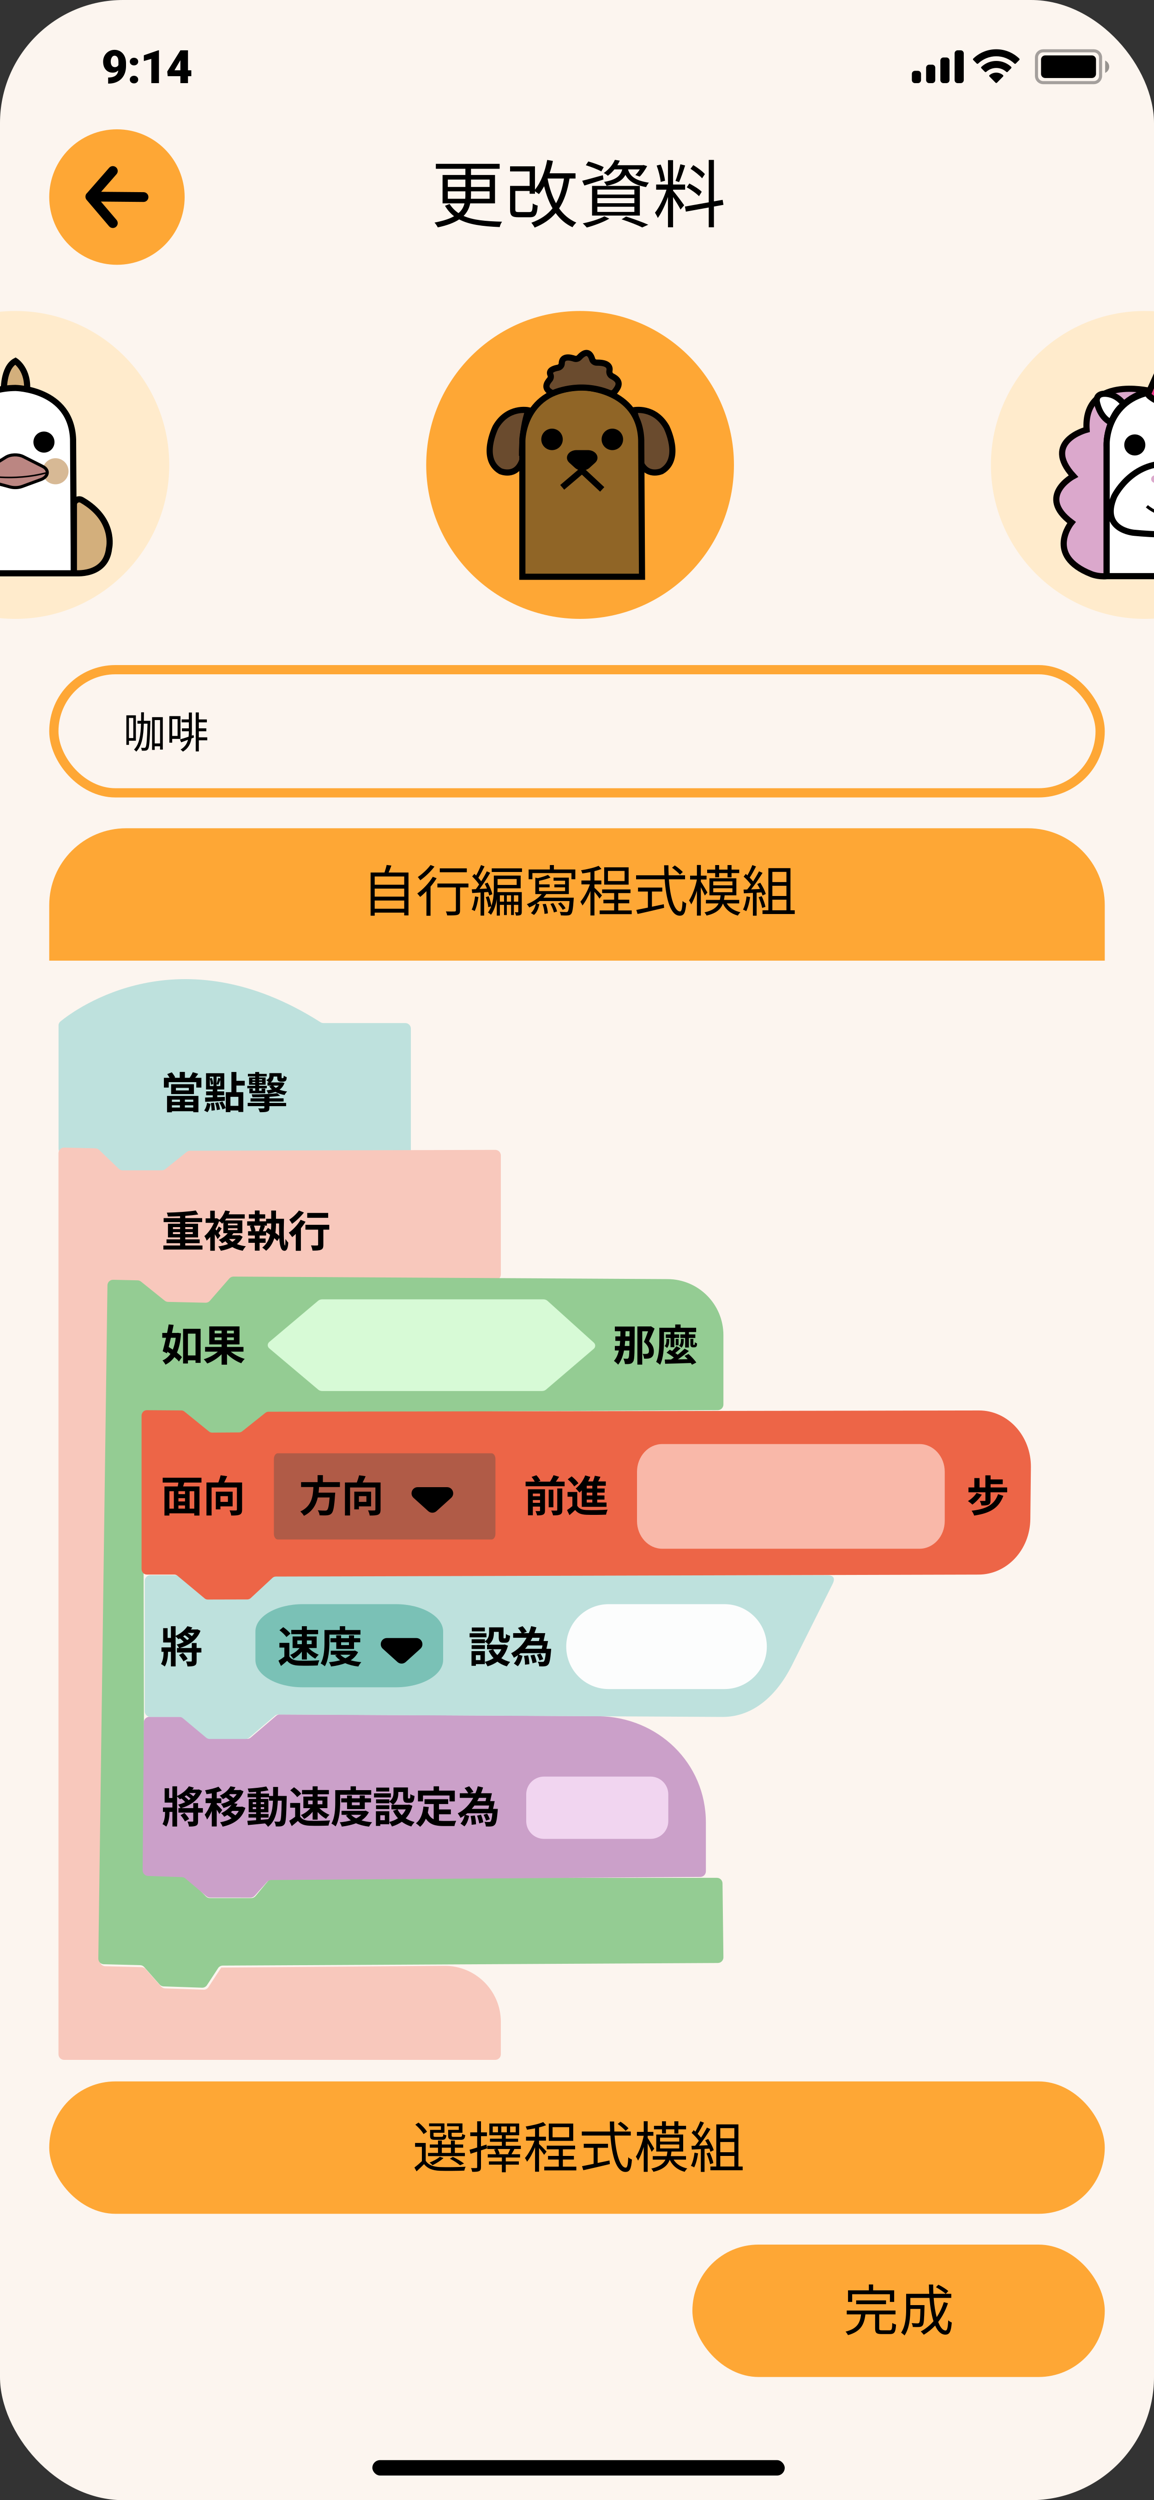 <svg width="375" height="812" viewBox="0 0 375 812" fill="none" xmlns="http://www.w3.org/2000/svg">
<rect x="0" y="0" width="375" height="812" fill="#333333" stroke="none"/>
<g clip-path="url(#clip0_309_227)">
<rect width="375" height="812" rx="40" fill="#FCF5EF"/>
<rect x="121" y="799" width="134" height="5" rx="2.5" fill="black"/>
<path d="M16 294C16 280.193 27.193 269 41 269H334C347.807 269 359 280.193 359 294V312H16V294Z" fill="#FEA735"/>
<path d="M121.76 295.136V292.472H131.354V295.136H121.76ZM131.354 288.602V291.212H121.76V288.602H131.354ZM131.354 284.66V287.342H121.76V284.66H131.354ZM126.278 283.382C126.584 282.698 126.908 281.888 127.178 281.114L125.648 280.916C125.504 281.618 125.216 282.59 124.946 283.382H120.428V297.404H121.76V296.396H131.354V297.314H132.74V283.382H126.278ZM151.694 282.032H142.91V283.292H151.694V282.032ZM139.904 280.934C139.004 282.212 137.276 283.832 135.782 284.84C136.016 285.092 136.376 285.614 136.574 285.902C138.176 284.768 140.012 283.022 141.182 281.438L139.904 280.934ZM140.642 284.768C139.4 286.802 137.456 288.872 135.602 290.186C135.872 290.456 136.34 291.032 136.538 291.302C137.204 290.78 137.888 290.132 138.572 289.43V297.422H139.904V287.954C140.642 287.072 141.326 286.154 141.884 285.236L140.642 284.768ZM152.216 286.946H142.136V288.224H148.148V295.64C148.148 295.946 148.04 296.018 147.698 296.036C147.356 296.054 146.168 296.054 144.89 296.018C145.088 296.396 145.268 296.954 145.322 297.314C147.086 297.314 148.094 297.314 148.706 297.116C149.3 296.9 149.498 296.486 149.498 295.658V288.224H152.216V286.946ZM154.376 291.14C154.178 292.706 153.836 294.326 153.278 295.424C153.53 295.514 154.052 295.748 154.25 295.892C154.826 294.74 155.222 293.03 155.474 291.338L154.376 291.14ZM158.66 289.7C158.804 290.132 158.912 290.528 158.966 290.852L159.992 290.42C159.776 289.412 159.146 287.846 158.462 286.658L157.526 287.018C157.778 287.504 158.03 288.044 158.246 288.584L155.834 288.71C156.986 287.198 158.318 285.146 159.29 283.472L158.192 282.986C157.724 283.94 157.076 285.11 156.374 286.226C156.122 285.884 155.798 285.488 155.438 285.092C156.068 284.102 156.842 282.626 157.454 281.384L156.302 280.952C155.942 281.942 155.294 283.328 154.718 284.354C154.538 284.174 154.34 283.976 154.16 283.814L153.44 284.642C154.268 285.416 155.168 286.46 155.69 287.27C155.33 287.828 154.97 288.332 154.628 288.782C154.16 288.8 153.71 288.818 153.314 288.836L153.44 290.042C154.25 289.988 155.168 289.934 156.158 289.862V297.368H157.328V289.79L158.66 289.7ZM166.994 292.85V290.78H168.416V292.85H166.994ZM164.69 292.85V290.78H166.076V292.85H164.69ZM162.44 292.85V290.78H163.79V292.85H162.44ZM167.894 285.488V287.414H161.684V285.488H167.894ZM169.55 289.736H161.648C161.666 289.304 161.684 288.908 161.684 288.512H169.19V284.372H160.478V288.314C160.478 290.042 160.388 292.256 159.668 294.236C159.56 293.354 159.218 292.076 158.786 291.086L157.85 291.374C158.264 292.4 158.624 293.75 158.678 294.632L159.632 294.362C159.362 295.064 159.02 295.748 158.57 296.36C158.84 296.504 159.344 296.882 159.542 297.116C160.604 295.658 161.162 293.804 161.432 291.986V297.368H162.44V293.876H163.79V297.188H164.69V293.876H166.076V297.188H166.994V293.876H168.416V296.09C168.416 296.252 168.38 296.288 168.272 296.288C168.128 296.288 167.75 296.288 167.318 296.27C167.462 296.576 167.642 297.044 167.678 297.368C168.344 297.368 168.812 297.332 169.154 297.17C169.478 296.954 169.55 296.63 169.55 296.108V289.736ZM159.794 282.032V283.202H169.622V282.032H159.794ZM176.318 293.66C176.678 294.668 176.948 296 176.93 296.81L178.028 296.648C178.028 295.838 177.758 294.542 177.362 293.552L176.318 293.66ZM178.856 293.588C179.378 294.452 179.846 295.586 179.99 296.342L181.016 296.036C180.872 295.28 180.368 294.146 179.792 293.3L178.856 293.588ZM183.788 295.01C183.5 294.452 182.834 293.624 182.222 293.048L181.322 293.48C181.934 294.074 182.582 294.92 182.852 295.496L183.788 295.01ZM176.57 291.554C176.912 291.176 177.236 290.798 177.506 290.384H184.85V285.038H179.882V286.028H183.626V287.234H180.152V288.188H183.626V289.412H175.166V288.188H178.604V287.234H175.166V286.082C176.426 285.812 177.848 285.452 178.91 285.002L178.064 284.138C177.272 284.516 175.958 284.912 174.77 285.218L173.96 285.038V290.384H176.03C174.914 291.806 173.06 292.94 171.206 293.66C171.458 293.912 171.854 294.47 171.998 294.722C172.718 294.398 173.456 294.002 174.14 293.552C173.87 294.686 173.348 295.856 172.52 296.54L173.528 297.152C174.5 296.342 174.968 294.974 175.274 293.678L174.356 293.408C174.716 293.174 175.058 292.922 175.382 292.652H185.066C184.922 294.866 184.742 295.784 184.472 296.072C184.328 296.216 184.184 296.234 183.878 296.216C183.554 296.234 182.744 296.216 181.88 296.144C182.096 296.45 182.222 296.954 182.258 297.296C183.14 297.35 184.004 297.368 184.436 297.314C184.94 297.296 185.264 297.188 185.57 296.864C186.002 296.396 186.218 295.172 186.416 292.094C186.434 291.914 186.452 291.554 186.452 291.554H176.57ZM179.99 282.392V280.952H178.676V282.392H171.782V285.56H173.006V283.562H185.696V285.56H186.956V282.392H179.99ZM202.958 286.154H197.558V282.86H202.958V286.154ZM204.272 281.69H196.334V287.306H204.272V281.69ZM195.614 290.798C195.254 290.384 193.724 288.8 193.166 288.332V287.234H195.416V285.974H193.166V282.932C194.012 282.734 194.804 282.482 195.452 282.212L194.516 281.204C193.202 281.798 190.844 282.32 188.828 282.644C188.99 282.95 189.17 283.382 189.242 283.688C190.07 283.562 190.988 283.418 191.87 283.238V285.974H188.936V287.234H191.69C190.97 289.286 189.728 291.608 188.594 292.868C188.81 293.192 189.134 293.714 189.26 294.092C190.178 292.994 191.132 291.194 191.87 289.376V297.332H193.166V289.628C193.778 290.366 194.516 291.356 194.804 291.86L195.614 290.798ZM200.906 295.694V293.372H204.488V292.202H200.906V290.06H204.884V288.872H195.668V290.06H199.574V292.202H196.082V293.372H199.574V295.694H194.858V296.9H205.28V295.694H200.906ZM221.876 283.22C221.336 282.608 220.202 281.69 219.284 281.078L218.384 281.816C219.302 282.464 220.418 283.436 220.94 284.066L221.876 283.22ZM211.85 289.556H215.216V288.26H207.332V289.556H210.536V294.776C209.096 295.064 207.782 295.334 206.774 295.532L207.188 296.846C209.474 296.342 212.768 295.586 215.81 294.848L215.702 293.678C214.406 293.966 213.11 294.218 211.85 294.488V289.556ZM222.614 285.578V284.282H217.286C217.232 283.22 217.214 282.14 217.214 281.024H215.81C215.828 282.122 215.846 283.22 215.9 284.282H206.702V285.578H215.99C216.458 292.238 217.952 297.404 220.886 297.404C222.254 297.404 222.758 296.486 222.992 293.372C222.614 293.228 222.11 292.94 221.804 292.634C221.696 295.028 221.48 296.018 220.994 296.018C219.212 296.018 217.79 291.644 217.358 285.578H222.614ZM232.406 284.912H233.684V283.562H236.42V284.93H237.716V283.562H240.218V282.428H237.716V280.952H236.42V282.428H233.684V280.952H232.406V282.428H229.796V283.562H232.406V284.912ZM229.886 289.862C229.562 289.304 228.212 287.036 227.744 286.352V285.65H229.598V284.39H227.744V280.934H226.466V284.39H224.252V285.65H226.466C225.98 288.08 224.954 290.942 223.91 292.436C224.144 292.76 224.468 293.336 224.612 293.732C225.278 292.67 225.944 291.032 226.466 289.286V297.368H227.744V288.152C228.23 289.088 228.788 290.24 229.04 290.852L229.886 289.862ZM231.776 288.494H238.004V289.772H231.776V288.494ZM231.776 286.262H238.004V287.54H231.776V286.262ZM240.2 293.408V292.274H235.25C235.34 291.806 235.43 291.302 235.484 290.78H239.282V285.254H230.534V290.78H234.17C234.098 291.302 234.026 291.824 233.918 292.274H229.4V293.408H233.522C232.838 294.776 231.56 295.73 228.932 296.324C229.166 296.576 229.508 297.08 229.616 297.368C232.748 296.612 234.188 295.352 234.908 293.444C235.808 295.406 237.464 296.738 239.768 297.368C239.948 297.026 240.326 296.522 240.614 296.27C238.58 295.838 237.05 294.848 236.168 293.408H240.2ZM242.612 291.14C242.414 292.724 242.036 294.326 241.442 295.424C241.73 295.514 242.27 295.766 242.486 295.928C243.08 294.776 243.512 293.048 243.764 291.356L242.612 291.14ZM247.436 289.826C247.598 290.204 247.706 290.546 247.778 290.852L248.84 290.348C248.588 289.376 247.796 287.846 247.058 286.694L246.068 287.126C246.374 287.612 246.68 288.17 246.95 288.728C245.96 288.764 244.97 288.818 244.07 288.854C245.312 287.306 246.752 285.182 247.796 283.49L246.644 282.986C246.14 283.958 245.456 285.128 244.718 286.262C244.43 285.884 244.052 285.452 243.62 285.02C244.304 284.048 245.06 282.608 245.672 281.402L244.484 280.952C244.106 281.942 243.476 283.292 242.882 284.3C242.702 284.138 242.522 283.976 242.342 283.832L241.658 284.714C242.504 285.47 243.458 286.478 244.016 287.288C243.62 287.882 243.206 288.422 242.81 288.89C242.396 288.908 241.982 288.926 241.622 288.926L241.73 290.132L244.664 289.988V297.404H245.87V289.916L247.436 289.826ZM246.518 291.392C247.004 292.508 247.508 293.948 247.67 294.884L248.732 294.524C248.57 293.588 248.048 292.166 247.526 291.068L246.518 291.392ZM250.982 292.202H255.554V295.64H250.982V292.202ZM255.554 283.166V286.478H250.982V283.166H255.554ZM255.554 290.996H250.982V287.684H255.554V290.996ZM256.868 295.64V281.96H249.686V295.64H247.778V296.864H258.254V295.64H256.868Z" fill="black"/>
<rect x="17.5" y="217.5" width="340" height="40" rx="20" fill="#FCF5EF" stroke="#FEA735" stroke-width="3"/>
<path d="M43.316 233.172V239.71H41.902V233.172H43.316ZM44.156 240.578V232.318H41.062V241.922H41.902V240.578H44.156ZM46.746 234.096C46.76 233.214 46.774 232.29 46.774 231.338H45.864C45.864 232.304 45.864 233.228 45.85 234.096H44.66V235.034H45.822C45.724 238.716 45.318 241.67 43.554 243.448C43.778 243.588 44.114 243.896 44.282 244.12C46.186 242.132 46.62 238.982 46.732 235.034H47.936C47.782 240.396 47.614 242.258 47.306 242.678C47.18 242.874 47.082 242.902 46.9 242.902C46.69 242.902 46.284 242.902 45.836 242.86C45.976 243.126 46.074 243.518 46.074 243.798C46.536 243.84 46.998 243.826 47.306 243.798C47.642 243.742 47.88 243.63 48.104 243.294C48.524 242.692 48.678 240.746 48.86 234.586C48.874 234.474 48.874 234.096 48.874 234.096H46.746ZM50.274 241.446V233.858H52.01V241.446H50.274ZM49.42 232.92V243.56H50.274V242.384H52.01V243.448H52.906V232.92H49.42ZM57.708 233.55V239.024H55.958V233.55H57.708ZM58.646 239.976V232.584H55.034V241.208H55.958V239.976H58.646ZM62.888 238.73L62.314 238.926C62.342 238.492 62.356 238.058 62.356 237.61V231.408H61.362V233.648H59.024V234.614H61.362V236.546H59.122V237.498H61.362V237.596C61.362 238.156 61.348 238.716 61.278 239.276C60.214 239.626 59.206 239.948 58.464 240.158L58.87 241.096C59.542 240.858 60.298 240.578 61.082 240.27C60.774 241.502 60.088 242.608 58.674 243.448C58.926 243.602 59.276 243.924 59.444 244.12C61.222 243.042 61.936 241.53 62.216 239.836L63.028 239.514L62.888 238.73ZM67.354 239.472H64.61V237.498H67.046V236.546H64.61V234.614H67.214V233.648H64.61V231.38H63.602V244.05H64.61V240.438H67.354V239.472Z" fill="black"/>
<path d="M145.52 64.56V62.136H151.232V63.096C151.232 63.576 151.232 64.08 151.184 64.56H145.52ZM145.52 58.32H151.232V60.72H145.52V58.32ZM159.104 58.32V60.72H153.056V58.32H159.104ZM159.104 64.56H153.008C153.032 64.104 153.056 63.6 153.056 63.12V62.136H159.104V64.56ZM160.856 66.048V56.832H153.056V54.816H162.368V53.208H141.632V54.816H151.232V56.832H143.816V66.048H150.944C150.656 67.2 150.104 68.28 149 69.216C147.872 68.472 146.912 67.488 146.096 66.24L144.608 66.84C145.424 68.232 146.408 69.336 147.56 70.224C146.096 71.064 144.056 71.736 141.2 72.288C141.584 72.696 142.064 73.44 142.256 73.848C145.376 73.2 147.608 72.312 149.216 71.256C152.48 72.984 156.848 73.512 162.392 73.752C162.488 73.176 162.824 72.432 163.136 72C157.808 71.856 153.68 71.496 150.656 70.128C151.856 68.904 152.504 67.536 152.792 66.048H160.856ZM177.968 57.984H183.272C182.744 61.2 181.928 63.864 180.68 66.024C179.408 63.72 178.52 61.008 177.944 58.032L177.968 57.984ZM187.016 57.984V56.28H178.592C179.024 55.008 179.384 53.664 179.672 52.272L177.824 51.936C177.104 55.704 175.76 59.256 173.84 61.608V54.024H165.752V55.68H172.112V60.384H165.752V68.016C165.752 70.056 166.352 70.56 168.464 70.56H172.16C174.008 70.56 174.512 69.792 174.728 66.768C174.224 66.648 173.48 66.36 173.12 66.072C173.048 68.496 172.904 68.88 172.016 68.88H168.632C167.648 68.88 167.456 68.76 167.456 67.992V62.016H172.112V62.928H173.84V62.136C174.272 62.424 174.848 62.832 175.136 63.048C175.736 62.304 176.288 61.44 176.816 60.48C177.488 63.168 178.376 65.592 179.552 67.656C177.92 69.72 175.688 71.256 172.664 72.336C173 72.72 173.552 73.512 173.744 73.92C176.648 72.744 178.856 71.208 180.56 69.192C182 71.184 183.776 72.744 186.032 73.8C186.32 73.32 186.896 72.624 187.28 72.288C184.976 71.304 183.128 69.72 181.688 67.68C183.344 65.136 184.4 61.968 185.072 57.984H187.016ZM202.208 55.008C201.632 57.192 200.192 58.392 196.28 59.088C196.568 59.4 196.976 59.976 197.12 60.36C200.528 59.688 202.304 58.56 203.24 56.784C204.128 58.512 205.88 60.048 209.96 60.768C210.128 60.336 210.536 59.664 210.872 59.328C205.952 58.608 204.608 56.856 204.08 55.008H207.92C207.488 55.704 206.96 56.376 206.456 56.856L207.872 57.36C208.736 56.52 209.624 55.176 210.296 53.952L209.096 53.592L208.808 53.664H200.6C200.912 53.16 201.176 52.68 201.416 52.176L199.808 51.912C199.184 53.352 197.984 54.96 196.184 56.208C196.616 56.376 197.192 56.76 197.528 57.096C198.368 56.448 199.064 55.752 199.664 55.008H202.208ZM194.12 67.152H206.144V68.832H194.12V67.152ZM194.12 64.344H206.144V66H194.12V64.344ZM194.12 61.584H206.144V63.192H194.12V61.584ZM192.392 70.008H207.92V60.384H192.392V70.008ZM196.184 54.288C195.032 53.688 192.824 52.896 191.168 52.44L190.376 53.664C192.08 54.192 194.288 55.032 195.392 55.68L196.184 54.288ZM195.896 56.904C193.448 57.576 190.928 58.296 189.2 58.704L189.896 60.264C191.696 59.688 193.952 58.992 196.112 58.296L195.896 56.904ZM196.4 70.248C194.696 71.208 191.816 72.048 189.368 72.552C189.776 72.864 190.376 73.56 190.688 73.896C193.064 73.248 196.064 72.144 198.008 71.016L196.4 70.248ZM201.992 71.232C204.608 72.096 207.2 73.104 208.688 73.872L210.656 72.984C208.904 72.192 206.048 71.16 203.456 70.32L201.992 71.232ZM229.064 56.544C228.296 55.656 226.64 54.432 225.296 53.616L224.384 54.816C225.752 55.704 227.384 57 228.152 57.912L229.064 56.544ZM228.032 62.28C227.192 61.416 225.416 60.336 224 59.592L223.16 60.84C224.6 61.608 226.304 62.832 227.144 63.72L228.032 62.28ZM221.096 53.352C220.736 54.96 220.064 57.336 219.512 58.752L220.664 59.136C221.312 57.792 222.056 55.536 222.632 53.736L221.096 53.352ZM216.104 58.704C215.936 57.264 215.384 55.104 214.688 53.448L213.392 53.76C214.016 55.44 214.568 57.648 214.688 59.088L216.104 58.704ZM218.72 61.608H222.632V59.928H218.72V52.008H217.064V59.928H213.224V61.608H216.584C215.744 64.296 214.232 67.392 212.84 69.072C213.128 69.504 213.56 70.296 213.752 70.8C214.952 69.192 216.176 66.528 217.064 63.96V73.824H218.72V63.984C219.584 65.328 220.712 67.176 221.144 68.064L222.32 66.672C221.792 65.856 219.392 62.688 218.72 61.944V61.608ZM235.088 66.528L234.824 64.896L231.992 65.4V51.936H230.312V65.712L222.584 67.08L222.872 68.736L230.312 67.392V73.824H231.992V67.08L235.088 66.528Z" fill="black"/>
<circle cx="5" cy="151" r="50" fill="#FFEBCC"/>
<path d="M1.259 127.249C1.259 127.249 0.886 119.414 5.034 117.25C5.034 117.25 9.452 120.041 8.751 127.249C8.751 127.249 5.87 126.07 1.259 127.249Z" fill="#D3AF7C" stroke="black" stroke-width="2" stroke-miterlimit="10"/>
<path d="M-14.043 186.203V143.013C-14.043 143.013 -14.043 126.253 5.015 125.999C5.015 125.999 23.118 126.253 23.745 142.699L23.998 186.203H-14.043Z" fill="white" stroke="black" stroke-width="2" stroke-miterlimit="10"/>
<path d="M14.283 146.505C15.898 146.505 17.208 145.195 17.208 143.58C17.208 141.964 15.898 140.655 14.283 140.655C12.667 140.655 11.358 141.964 11.358 143.58C11.358 145.195 12.667 146.505 14.283 146.505Z" fill="black" stroke="black" stroke-miterlimit="10"/>
<path d="M24.013 186.143C24.013 186.143 34.46 187.456 35.445 178.039C35.445 178.039 37.654 168.771 26.595 162.399C25.461 161.742 24.013 162.563 24.013 163.846V186.143Z" fill="#D3AF7C" stroke="black" stroke-width="2" stroke-miterlimit="10"/>
<path d="M18.029 157.295C20.37 157.295 22.267 155.397 22.267 153.056C22.267 150.716 20.37 148.818 18.029 148.818C15.688 148.818 13.79 150.716 13.79 153.056C13.79 155.397 15.688 157.295 18.029 157.295Z" fill="#D7B995"/>
<path d="M-4.119 152.236L1.836 148.534C3.403 147.549 5.91 147.46 7.597 148.311L13.835 151.46C16.119 152.609 15.79 154.847 13.208 155.787L7.194 157.996C6 158.429 4.552 158.489 3.299 158.16L-2.88 156.504C-5.626 155.773 -6.268 153.564 -4.119 152.236Z" fill="#BB8682" stroke="black" stroke-miterlimit="10"/>
<path d="M-6.074 154.206C-6.074 154.206 4.015 156.574 15.312 153.5" stroke="#040000" stroke-width="0.5" stroke-miterlimit="10"/>
<circle cx="372" cy="151" r="50" fill="#FFEBCC"/>
<path d="M359.609 187.124V145.253C359.609 145.253 358.562 130.687 373.562 126.937C373.562 126.937 351.966 121.862 353.101 139.565C353.101 139.565 338.517 143.372 348.817 154.627C348.817 154.627 336.71 161.106 348.205 169.689C348.205 169.689 339.353 180.437 354.638 186.467C354.638 186.467 356.803 187.378 359.609 187.124Z" fill="#DBA8CC" stroke="#040000" stroke-width="2" stroke-miterlimit="10"/>
<path d="M365.288 131.365C365.288 131.365 363.571 128.753 360.585 128.081C360.585 128.081 356.301 126.887 356.376 130.246C356.376 130.246 357.107 135.396 361.003 137.202C361.003 137.202 362.81 132.634 365.288 131.365Z" fill="white" stroke="black" stroke-width="2" stroke-miterlimit="10"/>
<path d="M359.609 187.124V143.924C359.609 143.924 359.609 127.161 378.671 126.907C378.671 126.907 396.778 127.161 397.405 143.611L397.659 187.124" fill="white"/>
<path d="M359.609 187.124V143.924C359.609 143.924 359.609 127.161 378.671 126.907C378.671 126.907 396.778 127.161 397.405 143.611L397.659 187.124H359.609Z" stroke="black" stroke-width="2" stroke-miterlimit="10"/>
<path d="M368.76 147.432C370.375 147.432 371.685 146.122 371.685 144.506C371.685 142.891 370.375 141.581 368.76 141.581C367.144 141.581 365.834 142.891 365.834 144.506C365.834 146.122 367.144 147.432 368.76 147.432Z" fill="black" stroke="black" stroke-miterlimit="10"/>
<path d="M373.372 128.549C374.716 129.728 379.283 133.057 383.926 128.519C384.135 128.31 384.195 127.997 384.105 127.728L379.925 115.876C379.701 115.234 378.821 115.204 378.537 115.816L373.193 127.683C373.059 127.982 373.133 128.325 373.372 128.549Z" fill="#E73483" stroke="#040000" stroke-width="2" stroke-miterlimit="10"/>
<path d="M390.165 172.764C399.794 170.271 395.644 161.927 395.644 161.927C390.867 149.806 378.925 150.582 378.925 150.582C367.192 150.567 362.042 161.3 362.042 161.3C357.445 172.212 368.506 173.033 368.506 173.033C368.506 173.033 383.299 174.54 390.165 172.764Z" fill="white" stroke="black" stroke-width="2" stroke-miterlimit="10"/>
<path d="M375.283 156.807C375.951 156.807 376.492 156.265 376.492 155.597C376.492 154.93 375.951 154.388 375.283 154.388C374.615 154.388 374.074 154.93 374.074 155.597C374.074 156.265 374.615 156.807 375.283 156.807Z" fill="#DBA8CC"/>
<path d="M372.686 164.42C372.686 164.42 379.358 170.435 384.568 164.42" stroke="#040000" stroke-miterlimit="10"/>
<circle cx="188.5" cy="151" r="50" fill="#FEA735"/>
<path d="M205.928 133.247C205.928 133.247 212.609 131.813 216.575 138.692C216.575 138.692 221.807 149.05 215.019 153.031C215.019 153.031 210.016 155.243 207.972 149.706C207.957 149.706 208.445 140.172 205.928 133.247Z" fill="#6A4B2E" stroke="black" stroke-width="2" stroke-miterlimit="10"/>
<path d="M171.697 133.247C171.697 133.247 165.016 131.813 161.05 138.692C161.05 138.692 155.818 149.05 162.606 153.031C162.606 153.031 167.609 155.243 169.653 149.706C169.668 149.706 169.18 140.172 171.697 133.247Z" fill="#6A4B2E" stroke="black" stroke-width="2" stroke-miterlimit="10"/>
<path d="M169.745 187.323V143.177C169.745 143.177 169.745 126.047 189.224 125.787C189.224 125.787 207.728 126.047 208.368 142.857L208.628 187.323H169.745Z" fill="#906526" stroke="black" stroke-width="2" stroke-miterlimit="10"/>
<path d="M179.385 145.694C181.037 145.694 182.375 144.356 182.375 142.704C182.375 141.053 181.037 139.714 179.385 139.714C177.734 139.714 176.396 141.053 176.396 142.704C176.396 144.356 177.734 145.694 179.385 145.694Z" fill="black" stroke="black" stroke-miterlimit="10"/>
<path d="M198.987 145.694C200.638 145.694 201.977 144.356 201.977 142.704C201.977 141.053 200.638 139.714 198.987 139.714C197.336 139.714 195.997 141.053 195.997 142.704C195.997 144.356 197.336 145.694 198.987 145.694Z" fill="black" stroke="black" stroke-miterlimit="10"/>
<path d="M187.379 146.686H191.009C193.252 146.686 194.472 148.638 193.053 149.92L191.238 151.567C190.185 152.528 188.218 152.528 187.165 151.567L185.35 149.92C183.916 148.623 185.136 146.686 187.379 146.686Z" fill="black" stroke="black" stroke-miterlimit="10"/>
<path d="M182.696 158.279L189.118 152.818L195.692 158.95" stroke="black" stroke-width="2" stroke-miterlimit="10"/>
<path d="M198.026 127.633C198.636 127.877 199.338 127.725 199.75 127.221C200.878 125.833 202.297 123.865 198.895 122.187C198.255 121.867 197.904 121.15 198.041 120.448C198.27 119.304 197.873 117.733 193.938 117.779C193.251 117.794 192.641 117.352 192.443 116.696C192.001 115.232 190.872 113.218 188.248 116.071C187.851 116.513 187.226 116.696 186.662 116.498C185.228 116.01 182.619 115.491 182.543 118.038C182.528 118.74 181.979 119.32 181.277 119.442C179.935 119.686 178.211 120.265 178.867 121.715C179.096 122.233 179.004 122.843 178.638 123.271C177.662 124.399 176.411 126.337 179.629 127.725C179.629 127.74 188.111 123.621 198.026 127.633Z" fill="#6A4B2E" stroke="black" stroke-width="2" stroke-miterlimit="10"/>
<path d="M19.683 331.701C24.806 327.551 58.488 302.897 104.128 331.983C104.419 332.165 104.765 332.274 105.111 332.274H131.703C132.704 332.274 133.514 333.075 133.514 334.067V374.183C133.514 375.184 132.695 376.003 131.685 376.003H61.519C61.1 376.003 60.699 376.148 60.372 376.403L53.528 381.873C53.2 382.137 52.8 382.273 52.381 382.273H39.759C39.285 382.273 38.83 382.091 38.494 381.764L32.151 375.721C31.823 375.402 31.386 375.229 30.931 375.211L20.811 374.965C19.819 374.938 19.027 374.137 19.027 373.145V333.102C19 332.565 19.255 332.055 19.683 331.701Z" fill="#BEE1DD"/>
<path d="M162.755 413.907V375.275C162.755 374.265 161.936 373.455 160.926 373.455L61.773 373.755C61.364 373.755 60.963 373.901 60.636 374.155L53.728 379.707C53.401 379.971 53 380.107 52.591 380.107H39.868C39.395 380.107 38.949 379.925 38.612 379.598L32.214 373.464C31.887 373.145 31.45 372.972 30.995 372.954L20.866 372.708C19.846 372.681 19 373.509 19 374.528V667.18C19 668.181 19.819 669 20.82 669H160.935C161.936 669 162.755 668.181 162.755 667.18V656.669C162.755 646.558 154.519 638.385 144.408 638.467L71.893 639.031L67.725 645.393C67.379 645.921 66.779 646.239 66.142 646.212L53.628 645.784C53.128 645.766 52.654 645.548 52.327 645.165L47.34 639.514C47.003 639.132 46.53 638.913 46.02 638.895L34.198 638.595C33.206 638.567 32.414 637.748 32.423 636.747L35.39 418.084C35.409 417.074 36.237 416.264 37.256 416.292L45.183 416.474C45.583 416.483 45.965 416.619 46.284 416.874L53.992 423.072C54.302 423.326 54.693 423.463 55.093 423.472L67.252 423.745C67.789 423.754 68.308 423.527 68.662 423.126L74.987 415.873C75.333 415.473 75.843 415.245 76.371 415.254L160.916 415.709C161.936 415.736 162.755 414.917 162.755 413.907Z" fill="#F8C8BC"/>
<path d="M235.078 456.162V433.628C235.078 423.618 226.997 415.482 216.986 415.427L75.898 414.608C75.37 414.608 74.86 414.835 74.514 415.227L68.189 422.48C67.835 422.89 67.316 423.117 66.779 423.099L54.62 422.826C54.22 422.817 53.838 422.68 53.519 422.425L45.811 416.228C45.501 415.973 45.11 415.836 44.71 415.827L36.783 415.645C35.773 415.618 34.935 416.428 34.917 417.438L31.95 636.101C31.941 637.102 32.724 637.921 33.725 637.948L45.547 638.249C46.056 638.258 46.53 638.485 46.867 638.867L51.854 644.519C52.181 644.892 52.654 645.12 53.155 645.138L65.668 645.566C66.306 645.584 66.906 645.274 67.252 644.747L70.883 639.204C71.22 638.695 71.784 638.385 72.394 638.385L233.267 637.539C234.268 637.53 235.078 636.72 235.078 635.719L234.787 611.684C234.778 610.683 233.959 609.882 232.967 609.882L88.766 609.954C88.229 609.954 87.71 610.191 87.365 610.61L83.033 615.806C82.687 616.225 82.177 616.462 81.631 616.462H68.217C67.734 616.462 67.27 616.27 66.933 615.925L60.563 609.554C60.217 609.208 59.762 609.017 59.28 609.017H48.687C47.685 609.017 46.867 608.207 46.867 607.197L46.566 460.111C46.566 459.101 47.376 458.291 48.386 458.291H58.925C59.343 458.291 59.744 458.437 60.072 458.701L67.898 465.062C68.226 465.326 68.626 465.472 69.045 465.472H81.249C81.658 465.472 82.05 465.335 82.377 465.08L89.913 459.147C90.231 458.892 90.623 458.755 91.032 458.755L233.276 457.991C234.268 457.982 235.078 457.163 235.078 456.162Z" fill="#94CC93"/>
<path d="M104.71 422H176.569C177.079 422 177.57 422.173 177.916 422.491L192.941 436.042C193.587 436.625 193.578 437.526 192.905 438.099L177.434 451.322C177.088 451.614 176.615 451.778 176.123 451.778H104.701C104.209 451.778 103.745 451.614 103.399 451.322L87.519 437.935C86.827 437.353 86.827 436.416 87.519 435.833L103.399 422.446C103.745 422.164 104.219 422 104.71 422Z" fill="#D7FAD6"/>
<path d="M88.174 610.583L227.57 609.591C228.571 609.582 229.381 608.772 229.381 607.771V591.944C229.381 572.587 213.828 557.644 194.471 557.38L90.95 556.816C90.513 556.816 90.095 556.97 89.758 557.253L81.485 564.315C81.158 564.597 80.739 564.751 80.302 564.751H68.626C68.198 564.751 67.789 564.606 67.461 564.324L59.917 558.017C59.589 557.744 59.179 557.589 58.752 557.589H48.559C47.558 557.589 46.748 558.399 46.739 559.391L46.357 607.443C46.347 608.426 47.13 609.245 48.113 609.272L59.125 609.654C59.535 609.673 59.926 609.818 60.235 610.082L67.088 615.87C67.416 616.143 67.834 616.298 68.262 616.298L81.422 616.307C81.94 616.307 82.432 616.089 82.778 615.697L86.828 611.165C87.173 610.81 87.665 610.592 88.174 610.583Z" fill="#CBA0C9"/>
<path d="M47.039 513.414V555.796C47.039 556.797 47.858 557.616 48.859 557.616H58.27C58.697 557.616 59.107 557.762 59.434 558.044L66.979 564.351C67.307 564.624 67.716 564.779 68.144 564.779H79.82C80.257 564.779 80.675 564.624 81.003 564.342L89.276 557.28C89.603 556.998 90.031 556.843 90.468 556.843L234.942 557.626C245.143 557.562 252.57 550.208 257.211 541.117L270.544 514.47C271.162 513.26 271.499 511.603 268.869 511.603H89.594C89.13 511.603 88.675 511.785 88.338 512.104L81.413 518.702C81.076 519.02 80.621 519.202 80.157 519.202H67.907C67.434 519.202 66.988 519.02 66.642 518.693L59.798 512.104C59.462 511.776 59.007 511.594 58.533 511.594H48.85C47.858 511.594 47.039 512.404 47.039 513.414Z" fill="#BEE1DD"/>
<path d="M47.675 458L58.922 458.081C59.318 458.081 59.697 458.227 60 458.5L67.852 464.868C68.155 465.141 68.534 465.287 68.93 465.287L77.69 465.223C78.052 465.223 78.397 465.096 78.692 464.868L86.244 458.856C86.53 458.628 86.884 458.501 87.237 458.501L318.11 458.091C327.506 458.064 335.1 466.353 334.999 476.518L334.814 493.387C334.704 503.361 327.203 511.394 317.975 511.394L89.628 512.035C89.216 512.035 88.811 512.199 88.5 512.5L81.5 519C81.189 519.301 80.793 519.465 80.372 519.465L67.5 519.5C67.062 519.5 66.65 519.318 66.33 518.99L57.812 511.895C57.501 511.567 57.08 511.385 56.642 511.385H47.684C46.758 511.385 46 510.565 46 509.564V459.804C45.992 458.82 46.749 458 47.675 458Z" fill="#ED6547"/>
<path d="M159.737 500H90.263C89.568 500 89 499.168 89 498.152V473.848C89 472.832 89.568 472 90.263 472H159.737C160.432 472 161 472.832 161 473.848V498.152C161 499.178 160.432 500 159.737 500Z" fill="#B05B47"/>
<path d="M235.401 548.575H197.788C190.17 548.575 184 542.405 184 534.788C184 527.17 190.17 521 197.788 521H235.401C243.018 521 249.188 527.17 249.188 534.788C249.188 542.396 243.018 548.575 235.401 548.575Z" fill="#FCFDFD"/>
<path d="M128.638 548H98.362C89.879 548 83 544.026 83 539.125V529.875C83 524.974 89.879 521 98.362 521H128.638C137.121 521 144 524.974 144 529.875V539.125C143.985 544.026 137.121 548 128.638 548Z" fill="#7AC1B6"/>
<path d="M298.79 503H215.201C210.674 503 207 498.964 207 493.991V478.009C207 473.036 210.674 469 215.201 469H298.799C303.326 469 307 473.036 307 478.009V493.991C306.992 498.964 303.326 503 298.79 503Z" fill="#F9B8A9"/>
<path d="M211.389 597.231H176.779C173.585 597.231 171 594.646 171 591.452V582.779C171 579.585 173.585 577 176.779 577H211.389C214.583 577 217.168 579.585 217.168 582.779V591.452C217.168 594.646 214.583 597.231 211.389 597.231Z" fill="#F1D5F0"/>
<rect x="16" y="676" width="343" height="43" rx="21.5" fill="#FEA735"/>
<path d="M149.084 691.742H145.628V693.614C145.628 694.694 146.006 694.964 147.338 694.964H149.75C150.704 694.964 151.046 694.64 151.172 693.434C150.848 693.362 150.416 693.218 150.182 693.056C150.128 693.902 150.038 694.01 149.606 694.01H147.464C146.87 694.01 146.762 693.938 146.762 693.596V692.678H150.272V689.636H145.286V690.572H149.084V691.742ZM143.288 691.742H139.76V693.614C139.76 694.694 140.102 694.964 141.434 694.964H143.666C144.584 694.964 144.926 694.658 145.052 693.488C144.728 693.434 144.296 693.29 144.062 693.11C144.008 693.902 143.918 694.01 143.486 694.01H141.542C140.966 694.01 140.876 693.938 140.876 693.614V692.678H144.422V689.636H139.436V690.572H143.288V691.742ZM143.576 697.52H146.528V699.23H143.576V697.52ZM151.064 699.23H147.806V697.52H150.506V696.494H147.806V695.198H146.528V696.494H143.576V695.198H142.334V696.494H139.67V697.52H142.334V699.23H139.094V700.274H151.064V699.23ZM150.794 702.668C149.948 702.002 148.472 701.138 147.158 700.508L146.204 701.102C147.446 701.732 148.742 702.578 149.498 703.244L150.794 702.668ZM142.928 700.472C142.136 701.192 140.804 701.876 139.58 702.362C139.868 702.542 140.354 702.974 140.57 703.208C141.758 702.632 143.198 701.75 144.116 700.886L142.928 700.472ZM138.752 692.354C138.248 691.454 137.06 690.212 135.998 689.366L134.972 690.05C136.016 690.932 137.168 692.21 137.636 693.11L138.752 692.354ZM138.338 695.99H134.882V697.25H137.096V701.894C136.304 702.65 135.422 703.406 134.666 703.964L135.368 705.206C136.232 704.414 137.042 703.658 137.798 702.866C138.914 704.288 140.552 704.936 142.928 705.026C144.962 705.098 148.85 705.062 150.884 704.972C150.938 704.594 151.154 704 151.316 703.712C149.12 703.856 144.926 703.91 142.892 703.82C140.786 703.73 139.184 703.118 138.338 701.768V695.99ZM158.084 696.512C157.49 696.71 156.896 696.908 156.302 697.088V693.776H158.228V692.552H156.302V688.952H155.06V692.552H152.81V693.776H155.06V697.466C154.124 697.754 153.26 698.024 152.576 698.204L152.918 699.5L155.06 698.798V703.82C155.06 704.09 154.97 704.144 154.754 704.144C154.538 704.162 153.836 704.162 153.062 704.144C153.242 704.504 153.404 705.062 153.458 705.368C154.574 705.386 155.258 705.332 155.69 705.134C156.14 704.918 156.302 704.558 156.302 703.82V698.402L158.264 697.754L158.084 696.512ZM165.482 699.662H161.864L162.368 699.518C162.278 699.086 161.99 698.438 161.72 697.952H165.806C165.608 698.456 165.302 699.104 165.068 699.536L165.482 699.662ZM162.908 690.644H164.69V692.534H162.908V690.644ZM161.828 692.534H160.118V690.644H161.828V692.534ZM165.77 690.644H167.588V692.534H165.77V690.644ZM169.244 696.89H164.348V695.612H168.362V694.604H164.348V693.488H168.704V689.672H159.02V693.488H163.088V694.604H159.218V695.612H163.088V696.89H158.336V697.952H161.288L160.55 698.132C160.802 698.582 161.054 699.194 161.18 699.662H158.498V700.706H163.088V701.984H158.876V703.028H163.088V705.512H164.348V703.028H168.596V701.984H164.348V700.706H168.992V699.662H166.202C166.49 699.194 166.814 698.618 167.156 698.024L166.886 697.952H169.244V696.89ZM184.958 694.154H179.558V690.86H184.958V694.154ZM186.272 689.69H178.334V695.306H186.272V689.69ZM177.614 698.798C177.254 698.384 175.724 696.8 175.166 696.332V695.234H177.416V693.974H175.166V690.932C176.012 690.734 176.804 690.482 177.452 690.212L176.516 689.204C175.202 689.798 172.844 690.32 170.828 690.644C170.99 690.95 171.17 691.382 171.242 691.688C172.07 691.562 172.988 691.418 173.87 691.238V693.974H170.936V695.234H173.69C172.97 697.286 171.728 699.608 170.594 700.868C170.81 701.192 171.134 701.714 171.26 702.092C172.178 700.994 173.132 699.194 173.87 697.376V705.332H175.166V697.628C175.778 698.366 176.516 699.356 176.804 699.86L177.614 698.798ZM182.906 703.694V701.372H186.488V700.202H182.906V698.06H186.884V696.872H177.668V698.06H181.574V700.202H178.082V701.372H181.574V703.694H176.858V704.9H187.28V703.694H182.906ZM204.236 691.22C203.696 690.608 202.562 689.69 201.644 689.078L200.744 689.816C201.662 690.464 202.778 691.436 203.3 692.066L204.236 691.22ZM194.21 697.556H197.576V696.26H189.692V697.556H192.896V702.776C191.456 703.064 190.142 703.334 189.134 703.532L189.548 704.846C191.834 704.342 195.128 703.586 198.17 702.848L198.062 701.678C196.766 701.966 195.47 702.218 194.21 702.488V697.556ZM204.974 693.578V692.282H199.646C199.592 691.22 199.574 690.14 199.574 689.024H198.17C198.188 690.122 198.206 691.22 198.26 692.282H189.062V693.578H198.35C198.818 700.238 200.312 705.404 203.246 705.404C204.614 705.404 205.118 704.486 205.352 701.372C204.974 701.228 204.47 700.94 204.164 700.634C204.056 703.028 203.84 704.018 203.354 704.018C201.572 704.018 200.15 699.644 199.718 693.578H204.974ZM215.126 692.912H216.404V691.562H219.14V692.93H220.436V691.562H222.938V690.428H220.436V688.952H219.14V690.428H216.404V688.952H215.126V690.428H212.516V691.562H215.126V692.912ZM212.606 697.862C212.282 697.304 210.932 695.036 210.464 694.352V693.65H212.318V692.39H210.464V688.934H209.186V692.39H206.972V693.65H209.186C208.7 696.08 207.674 698.942 206.63 700.436C206.864 700.76 207.188 701.336 207.332 701.732C207.998 700.67 208.664 699.032 209.186 697.286V705.368H210.464V696.152C210.95 697.088 211.508 698.24 211.76 698.852L212.606 697.862ZM214.496 696.494H220.724V697.772H214.496V696.494ZM214.496 694.262H220.724V695.54H214.496V694.262ZM222.92 701.408V700.274H217.97C218.06 699.806 218.15 699.302 218.204 698.78H222.002V693.254H213.254V698.78H216.89C216.818 699.302 216.746 699.824 216.638 700.274H212.12V701.408H216.242C215.558 702.776 214.28 703.73 211.652 704.324C211.886 704.576 212.228 705.08 212.336 705.368C215.468 704.612 216.908 703.352 217.628 701.444C218.528 703.406 220.184 704.738 222.488 705.368C222.668 705.026 223.046 704.522 223.334 704.27C221.3 703.838 219.77 702.848 218.888 701.408H222.92ZM225.692 699.14C225.494 700.724 225.116 702.326 224.522 703.424C224.81 703.514 225.35 703.766 225.566 703.928C226.16 702.776 226.592 701.048 226.844 699.356L225.692 699.14ZM230.516 697.826C230.678 698.204 230.786 698.546 230.858 698.852L231.92 698.348C231.668 697.376 230.876 695.846 230.138 694.694L229.148 695.126C229.454 695.612 229.76 696.17 230.03 696.728C229.04 696.764 228.05 696.818 227.15 696.854C228.392 695.306 229.832 693.182 230.876 691.49L229.724 690.986C229.22 691.958 228.536 693.128 227.798 694.262C227.51 693.884 227.132 693.452 226.7 693.02C227.384 692.048 228.14 690.608 228.752 689.402L227.564 688.952C227.186 689.942 226.556 691.292 225.962 692.3C225.782 692.138 225.602 691.976 225.422 691.832L224.738 692.714C225.584 693.47 226.538 694.478 227.096 695.288C226.7 695.882 226.286 696.422 225.89 696.89C225.476 696.908 225.062 696.926 224.702 696.926L224.81 698.132L227.744 697.988V705.404H228.95V697.916L230.516 697.826ZM229.598 699.392C230.084 700.508 230.588 701.948 230.75 702.884L231.812 702.524C231.65 701.588 231.128 700.166 230.606 699.068L229.598 699.392ZM234.062 700.202H238.634V703.64H234.062V700.202ZM238.634 691.166V694.478H234.062V691.166H238.634ZM238.634 698.996H234.062V695.684H238.634V698.996ZM239.948 703.64V689.96H232.766V703.64H230.858V704.864H241.334V703.64H239.948Z" fill="black"/>
<path d="M58.468 357.13V357.858H55.864V357.13H58.468ZM62.808 357.858H60.078V357.13H62.808V357.858ZM60.078 359.706V358.978H62.808V359.706H60.078ZM55.864 359.706V358.978H58.468V359.706H55.864ZM54.282 361.246H55.864V360.91H62.808V361.232H64.474V355.926H54.282V361.246ZM61.366 354.148H57.166V353.322H61.366V354.148ZM55.612 352.132V355.338H63.018V352.132H55.612ZM63.424 350.046C63.732 349.668 64.068 349.22 64.404 348.744L62.64 348.226C62.416 348.772 61.996 349.528 61.646 350.018L61.73 350.046H60.078V348.142H58.412V350.046H56.676L56.928 349.934C56.704 349.458 56.256 348.772 55.822 348.268L54.338 348.842C54.604 349.206 54.884 349.64 55.108 350.046H53.26V353.224H54.828V351.46H63.788V353.224H65.44V350.046H63.424ZM68.198 350.368C68.394 350.998 68.534 351.782 68.562 352.314L69.304 352.09C69.262 351.544 69.08 350.718 68.856 350.074L68.198 350.27V349.682H69.374V352.72H68.198V350.368ZM71.586 350.298L70.914 350.06C70.816 350.62 70.578 351.432 70.382 351.992V349.682H71.586V350.298ZM70.382 352.72V352.118L70.956 352.328C71.138 351.922 71.362 351.32 71.586 350.732V352.72H70.382ZM66.686 357.858C68.38 357.788 70.774 357.662 73.042 357.522L73.07 356.234C72.258 356.262 71.418 356.304 70.606 356.332V355.716H72.846V354.456H70.606V353.84H72.874V348.562H66.952V353.84H69.136V354.456H66.98V355.716H69.136V356.388C68.198 356.416 67.344 356.444 66.644 356.458L66.686 357.858ZM67.414 361.218C68.002 360.574 68.24 359.51 68.408 358.516L67.288 358.18C67.162 359.104 66.84 360.07 66.336 360.658L67.414 361.218ZM68.506 358.264C68.66 359.048 68.772 360.056 68.744 360.714L69.822 360.588C69.808 359.916 69.696 358.922 69.528 358.138L68.506 358.264ZM69.906 358.208C70.172 358.95 70.41 359.916 70.466 360.546L71.502 360.336C71.418 359.692 71.166 358.754 70.9 358.012L69.906 358.208ZM71.264 358.082C71.698 358.782 72.118 359.706 72.286 360.322L73.336 359.888C73.154 359.272 72.706 358.376 72.258 357.718L71.264 358.082ZM77.466 359.16H74.876V356.234H77.466V359.16ZM79.524 352.566V351.026H76.822V348.156H75.198V354.722H73.364V361.204H74.876V360.658H77.466V361.148H79.062V354.722H76.822V352.566H79.524ZM82.016 351.74V351.39H82.94V351.74H82.016ZM82.016 350.508H82.94V350.844H82.016V350.508ZM85.18 350.508V350.844H84.2V350.508H85.18ZM85.18 351.74H84.2V351.39H85.18V351.74ZM82.94 354.246H82.156V353.56H81.036V355.086H86.188V353.56H85.012V354.246H84.2V353.462H86.706V352.65H84.2V352.314H86.314V349.934H84.2V349.598H86.664V348.772H84.2V348.156H82.94V348.772H80.56V349.598H82.94V349.934H80.938V352.314H82.94V352.65H80.364V353.462H82.94V354.246ZM87.546 357.746H92.152V356.724H87.546V356.234C88.834 356.15 90.038 356.038 91.032 355.87L90.066 355.044C88.176 355.324 84.676 355.436 81.792 355.422C81.876 355.66 82.016 356.094 82.044 356.346C83.262 356.36 84.606 356.36 85.908 356.304V356.724H81.414V357.746H85.908V358.194H80.49V359.258H85.908V359.748C85.908 359.93 85.824 359.986 85.6 359.986C85.404 360 84.564 360.014 83.892 359.986C84.102 360.322 84.326 360.826 84.424 361.218C85.502 361.218 86.258 361.218 86.818 361.022C87.378 360.84 87.546 360.532 87.546 359.79V359.258H92.978V358.208H87.546V357.746ZM90.598 352.594C90.332 352.888 90.01 353.126 89.646 353.322C89.31 353.112 89.03 352.86 88.806 352.594H90.598ZM91.676 351.53L91.438 351.544H87.938C88.666 351.012 88.876 350.312 88.918 349.64H90.094V349.78C90.094 350.522 90.178 350.802 90.388 351.012C90.584 351.222 90.962 351.306 91.27 351.306H91.9C92.124 351.306 92.39 351.278 92.558 351.194C92.768 351.124 92.908 350.984 92.992 350.816C93.09 350.648 93.146 350.242 93.174 349.85C92.866 349.752 92.432 349.542 92.208 349.346C92.194 349.612 92.18 349.85 92.138 349.948C92.11 350.06 92.082 350.102 92.026 350.13C91.998 350.144 91.942 350.158 91.872 350.158H91.648C91.592 350.158 91.564 350.144 91.522 350.102C91.494 350.046 91.494 349.934 91.494 349.752V348.534H87.546V349.36C87.546 349.864 87.434 350.354 86.524 350.802C86.734 350.928 87.112 351.264 87.378 351.544H86.93V352.594H88.232L87.476 352.818C87.728 353.182 88.022 353.518 88.358 353.826C87.812 353.966 87.224 354.064 86.594 354.134C86.804 354.4 87.056 354.89 87.154 355.198C88.008 355.072 88.792 354.89 89.478 354.624C90.318 355.1 91.326 355.436 92.474 355.632C92.642 355.268 93.006 354.764 93.3 354.484C92.39 354.386 91.55 354.19 90.822 353.91C91.55 353.392 92.096 352.678 92.446 351.74L91.676 351.53Z" fill="black"/>
<path d="M56.2 400.8V400.17H58.524V400.8H56.2ZM56.2 398.546H58.524V399.176H56.2V398.546ZM62.654 398.546V399.176H60.204V398.546H62.654ZM62.654 400.8H60.204V400.17H62.654V400.8ZM60.204 404.51V403.768H64.88V402.522H60.204V401.892H64.362V397.454H60.204V396.922H65.692V395.62H60.204V394.892C61.73 394.78 63.186 394.626 64.404 394.43L63.634 393.142C61.268 393.534 57.474 393.772 54.212 393.842C54.352 394.178 54.534 394.738 54.548 395.116C55.808 395.102 57.18 395.06 58.524 395.004V395.62H53.176V396.922H58.524V397.454H54.576V401.892H58.524V402.522H54.114V403.768H58.524V404.51H53.092V405.826H65.79V404.51H60.204ZM76.612 402.396C76.304 402.746 75.94 403.054 75.52 403.32C75.1 403.054 74.736 402.746 74.428 402.396H76.612ZM74.092 398.91H77.172V399.498H74.092V398.91ZM74.092 397.384H77.172V397.958H74.092V397.384ZM77.872 401.122L77.578 401.178H75.352C75.534 400.968 75.688 400.744 75.842 400.52H78.754V396.362H73.098C73.252 396.166 73.392 395.97 73.518 395.76H79.524V394.388H74.288C74.442 394.052 74.596 393.73 74.736 393.394L73.196 393.142C72.846 394.108 72.23 395.242 71.334 396.18L70.494 395.648L70.242 395.704H69.794V393.212H68.31V395.704H66.826V397.146H69.528C68.8 398.84 67.61 400.506 66.406 401.472C66.658 401.752 67.036 402.536 67.162 402.942C67.554 402.592 67.946 402.186 68.324 401.724V406.218H69.808V400.87C70.172 401.43 70.522 402.018 70.718 402.424L71.642 401.332C71.53 401.178 71.278 400.842 70.984 400.464C71.306 400.044 71.67 399.512 72.034 398.98L71.096 398.322C70.928 398.7 70.634 399.218 70.368 399.652L70.018 399.218C70.48 398.378 70.886 397.482 71.194 396.586C71.544 396.81 71.964 397.174 72.174 397.44C72.314 397.3 72.454 397.16 72.58 397.006V400.52H73.994C73.378 401.304 72.412 402.102 71.082 402.704C71.432 402.928 71.922 403.446 72.16 403.796C72.552 403.586 72.916 403.362 73.252 403.124C73.504 403.46 73.798 403.754 74.106 404.034C73.154 404.412 72.076 404.664 70.928 404.818C71.194 405.126 71.614 405.826 71.754 406.232C73.098 405.98 74.372 405.602 75.492 405.028C76.458 405.588 77.592 405.98 78.88 406.218C79.104 405.77 79.538 405.112 79.902 404.762C78.824 404.622 77.844 404.398 76.99 404.062C77.774 403.432 78.418 402.648 78.852 401.682L77.872 401.122ZM89.688 397.356H90.682C90.682 398.77 90.682 400.156 90.724 401.402C90.388 401.08 89.968 400.73 89.492 400.394C89.646 399.372 89.688 398.364 89.688 397.44V397.356ZM86.3 399.876H85.418C85.642 399.4 85.88 398.798 86.118 398.196L85.544 398.056H86.734V397.356H88.134V397.426C88.134 398.042 88.12 398.7 88.05 399.4C87.714 399.176 87.392 398.98 87.084 398.798L86.3 399.876ZM84.69 398.056C84.564 398.602 84.326 399.288 84.13 399.778L84.494 399.876H82.66L83.038 399.764C82.968 399.316 82.758 398.63 82.506 398.056H84.69ZM89.688 395.83V393.156H88.134V395.83H86.468V396.656H84.354V395.76H86.174V394.388H84.354V393.142H82.814V394.388H80.868V395.76H82.814V396.656H80.322V398.056H81.778L81.19 398.224C81.4 398.728 81.596 399.386 81.694 399.876H80.616V401.276H82.814V402.242H80.728V403.642H82.814V406.176H84.354V403.642H86.314V402.242H84.354V401.276H86.482V400.17C86.902 400.436 87.336 400.744 87.77 401.052C87.406 402.578 86.664 404.076 85.208 405.21C85.6 405.434 86.202 405.924 86.482 406.218C87.868 405.098 88.666 403.642 89.128 402.13C89.506 402.452 89.842 402.788 90.08 403.068L90.752 402.074C90.878 404.23 91.2 405.826 91.984 406.134C92.88 406.512 93.566 405.966 93.678 403.558C93.44 403.362 93.02 402.788 92.768 402.396C92.754 403.474 92.684 404.566 92.614 404.538C92.138 404.37 92.166 399.638 92.292 395.83H89.688ZM106.642 393.94H99.838V395.522H106.642V393.94ZM97.15 393.142C96.478 394.122 95.148 395.382 93.986 396.124C94.28 396.446 94.7 397.118 94.91 397.482C96.24 396.558 97.752 395.116 98.76 393.8L97.15 393.142ZM97.682 396.166C96.786 397.748 95.26 399.372 93.832 400.352C94.168 400.702 94.728 401.458 94.966 401.794C95.344 401.486 95.722 401.136 96.114 400.758V406.232H97.78V398.924C98.34 398.224 98.858 397.496 99.278 396.782L97.682 396.166ZM106.992 397.79H99.25V399.372H103.38V404.244C103.38 404.454 103.282 404.51 103.03 404.51C102.778 404.524 101.854 404.524 101.056 404.482C101.28 404.972 101.49 405.686 101.56 406.176C102.806 406.176 103.702 406.148 104.29 405.896C104.906 405.644 105.074 405.182 105.074 404.286V399.372H106.992V397.79Z" fill="black"/>
<path d="M57.11 434.482C56.928 435.966 56.606 437.254 56.144 438.332C55.696 438.024 55.248 437.744 54.814 437.478C55.052 436.526 55.29 435.518 55.528 434.482H57.11ZM57.796 432.872L57.502 432.914H55.878C56.074 432.004 56.256 431.122 56.424 430.296L54.814 430.142C54.674 430.996 54.492 431.948 54.296 432.914H52.728V434.482H53.96C53.596 436.12 53.204 437.702 52.868 438.864L54.268 439.536L54.408 439.018C54.73 439.242 55.066 439.48 55.388 439.718C54.716 440.684 53.848 441.398 52.798 441.846C53.134 442.182 53.568 442.798 53.778 443.218C54.968 442.616 55.92 441.804 56.676 440.74C57.278 441.258 57.796 441.748 58.146 442.196L59.112 440.768C58.734 440.32 58.16 439.816 57.502 439.298C58.216 437.702 58.65 435.672 58.818 433.04L57.796 432.872ZM61.072 440.222V433.138H63.536V440.222H61.072ZM59.49 431.57V442.84H61.072V441.804H63.536V442.63H65.188V431.57H59.49ZM69.752 435.252V434.356H72.006V435.252H69.752ZM69.752 432.172H72.006V433.068H69.752V432.172ZM75.996 433.068H73.77V432.172H75.996V433.068ZM75.996 435.252H73.77V434.356H75.996V435.252ZM79.118 438.99V437.464H73.77V436.638H77.83V430.786H68.002V436.638H72.006V437.464H66.644V438.99H70.788C69.612 440.04 67.876 440.964 66.21 441.454C66.588 441.804 67.092 442.448 67.344 442.84C69.01 442.224 70.718 441.132 72.006 439.844V443.218H73.77V439.774C75.072 441.048 76.78 442.14 78.404 442.756C78.642 442.336 79.146 441.678 79.524 441.342C77.928 440.88 76.22 439.984 74.988 438.99H79.118Z" fill="black"/>
<path d="M203.004 437.142C203.06 436.61 203.116 436.078 203.158 435.504H204.544C204.544 436.12 204.544 436.652 204.53 437.142H203.004ZM204.572 432.354L204.558 434.034H203.228C203.256 433.488 203.27 432.928 203.27 432.354H204.572ZM199.798 430.842V432.354H201.618C201.618 432.928 201.604 433.488 201.59 434.034H199.966V435.504H201.52C201.478 436.078 201.436 436.61 201.366 437.142H199.798V438.612H201.1C200.792 439.97 200.288 441.118 199.504 441.986C199.882 442.252 200.638 442.91 200.862 443.218C201.842 442 202.416 440.46 202.78 438.612H204.502C204.46 440.082 204.39 440.754 204.25 440.992C204.124 441.216 203.998 441.286 203.816 441.286C203.55 441.286 203.088 441.286 202.57 441.244C202.85 441.748 203.046 442.504 203.074 443.022C203.718 443.036 204.32 443.05 204.754 442.938C205.216 442.826 205.482 442.658 205.804 442.126C206.224 441.426 206.21 438.92 206.238 431.682C206.238 431.472 206.252 430.842 206.252 430.842H199.798ZM211.516 430.744L211.278 430.8H207.12V443.204H208.702V432.368H210.592C210.214 433.432 209.71 434.818 209.248 435.826C210.508 436.918 210.886 437.898 210.886 438.682C210.886 439.144 210.788 439.452 210.494 439.606C210.312 439.69 210.074 439.732 209.85 439.732C209.584 439.746 209.248 439.746 208.828 439.704C209.094 440.152 209.262 440.824 209.29 441.272C209.752 441.286 210.256 441.286 210.62 441.244C211.012 441.188 211.362 441.076 211.642 440.894C212.202 440.516 212.468 439.844 212.468 438.85C212.468 437.926 212.188 436.848 210.886 435.616C211.502 434.384 212.16 432.816 212.706 431.5L211.516 430.744ZM217.9 432.62V433.39H216.36V434.538H217.9V437.548H219.132V434.538H220.686V433.39H219.132V432.62H222.632V433.39H221.092V434.538H222.632V437.646H223.864V434.538H225.95V433.39H223.864V432.62H226.216V431.234H221.162V430.156H219.426V431.234H214.246V435.462C214.246 437.492 214.162 440.348 213.224 442.322C213.56 442.476 214.232 442.98 214.498 443.26C215.59 441.118 215.772 437.688 215.772 435.462V432.62H217.9ZM222.184 434.832H221.274V435.35C221.274 435.868 221.19 436.61 220.644 437.072C220.882 437.184 221.288 437.492 221.456 437.702C222.086 437.058 222.184 436.148 222.184 435.406V434.832ZM220.504 436.932V434.86H219.58V436.932H220.504ZM217.466 434.846H216.556V435.392C216.556 435.924 216.472 436.694 215.982 437.17C216.22 437.31 216.584 437.59 216.752 437.8C217.368 437.114 217.466 436.19 217.466 435.42V434.846ZM222.436 440.376C222.772 440.698 223.122 441.062 223.472 441.44C222.394 441.468 221.33 441.482 220.294 441.496C221.512 440.684 222.8 439.69 223.864 438.78L222.464 438.024C221.862 438.64 221.064 439.326 220.224 439.984C220 439.816 219.734 439.62 219.44 439.424C220 438.976 220.602 438.444 221.162 437.926L219.818 437.212C219.454 437.688 218.922 438.276 218.404 438.766C218.138 438.626 217.9 438.486 217.662 438.36L216.612 439.326C217.382 439.76 218.334 440.39 218.978 440.922C218.67 441.132 218.362 441.342 218.068 441.538C217.312 441.538 216.626 441.552 216.024 441.552L216.136 442.924C218.292 442.868 221.47 442.784 224.494 442.672C224.634 442.868 224.76 443.064 224.858 443.232L226.258 442.532C225.754 441.72 224.648 440.558 223.738 439.746L222.436 440.376ZM225.418 436.792C225.362 436.792 225.334 436.778 225.306 436.736V436.428V434.832H224.34V436.358C224.34 436.988 224.382 437.184 224.55 437.352C224.69 437.52 224.942 437.59 225.18 437.59H225.614C225.754 437.59 225.95 437.562 226.048 437.506C226.188 437.436 226.3 437.324 226.384 437.184C226.454 437.058 226.496 436.666 226.524 436.316C226.272 436.246 225.964 436.078 225.796 435.938C225.796 436.246 225.782 436.484 225.754 436.596C225.712 436.694 225.698 436.75 225.656 436.764C225.642 436.778 225.586 436.792 225.544 436.792H225.418Z" fill="black"/>
<path d="M101.27 532.776V533.994H99.716V532.776H101.27ZM96.622 532.776H98.092V533.994H96.622V532.776ZM98.092 531.502H95.082V535.254H97.35C96.594 536.178 95.418 537.018 94.27 537.494C94.62 537.788 95.082 538.362 95.32 538.754C96.328 538.236 97.322 537.382 98.092 536.416V538.978H99.716V536.514C100.528 537.41 101.522 538.222 102.446 538.712C102.698 538.306 103.216 537.732 103.566 537.41C102.418 536.948 101.13 536.122 100.29 535.254H102.894V531.502H99.716V530.746H103.37V529.36H99.716V528.156H98.092V529.36H94.648V530.746H98.092V531.502ZM94.382 530.578C93.906 529.92 92.884 529.052 92.044 528.464L90.812 529.472C91.638 530.088 92.632 531.012 93.066 531.684L94.382 530.578ZM94.032 533.574H90.798V535.1H92.408V538.054C91.792 538.53 91.092 538.992 90.49 539.342L91.302 541.078C92.072 540.49 92.688 539.944 93.304 539.398C94.214 540.49 95.362 540.882 97.084 540.952C98.75 541.022 101.564 540.994 103.244 540.91C103.328 540.434 103.58 539.622 103.762 539.23C101.9 539.37 98.75 539.412 97.112 539.342C95.656 539.286 94.606 538.908 94.032 537.97V533.574ZM107.038 530.886H117.132V529.402H112.162V528.156H110.426V529.402H105.442V533.322C105.442 535.366 105.358 538.278 104.196 540.266C104.574 540.434 105.274 540.896 105.554 541.176C106.828 539.02 107.038 535.59 107.038 533.322V530.886ZM113.394 533.378V534.302H110.846V533.378H113.394ZM115.046 535.562V533.378H117.062V532.062H115.046V531.138H113.394V532.062H110.846V531.138H109.278V532.062H107.388V533.378H109.278V535.562H115.046ZM113.912 537.424C113.45 537.872 112.876 538.264 112.232 538.572C111.574 538.25 111.014 537.872 110.594 537.424H113.912ZM115.326 536.052L115.032 536.122H107.486V537.424H109.572L108.914 537.662C109.362 538.264 109.908 538.782 110.524 539.216C109.418 539.538 108.186 539.734 106.898 539.846C107.15 540.196 107.444 540.826 107.57 541.246C109.236 541.036 110.804 540.7 112.176 540.154C113.394 540.7 114.822 541.064 116.432 541.26C116.642 540.826 117.076 540.182 117.412 539.832C116.152 539.72 114.99 539.524 113.968 539.23C114.976 538.558 115.802 537.69 116.362 536.57L115.326 536.052Z" fill="black"/>
<path d="M131.841 539.788C131.079 540.476 129.921 540.476 129.159 539.788L124.396 535.484C123.037 534.256 123.906 532 125.737 532L135.263 532C137.094 532 137.963 534.256 136.604 535.484L131.841 539.788Z" fill="black"/>
<path d="M157.544 528.576H153.316V529.836H157.544V528.576ZM158.076 530.452H152.602V531.768H158.076V530.452ZM157.572 534.316H153.26V535.562H157.572V534.316ZM162.92 535.646C162.584 536.36 162.15 536.99 161.604 537.536C161.044 536.976 160.582 536.346 160.246 535.646H162.92ZM156.116 539.174H154.632V537.564H156.116V539.174ZM163.97 534.078L163.69 534.148H158.762C160.218 533.154 160.498 531.558 160.498 530.242V530.004H162.066V531.698C162.066 533.084 162.388 533.518 163.508 533.518H164.32C165.258 533.518 165.622 533.028 165.762 531.292C165.356 531.18 164.712 530.942 164.404 530.704C164.39 531.922 164.334 532.104 164.152 532.104H163.802C163.648 532.104 163.62 532.062 163.62 531.67V528.534H158.93V530.2C158.93 531.138 158.776 532.244 157.572 533.07V532.398H153.26V533.672H157.572V533.14C157.908 533.364 158.496 533.868 158.734 534.148H158.258V535.646H160.204L158.776 536.108C159.21 537.018 159.742 537.83 160.386 538.53C159.56 539.076 158.608 539.468 157.558 539.734V536.248H153.218V541.022H154.632V540.476H157.558V539.762C157.866 540.14 158.258 540.798 158.426 541.204C159.616 540.84 160.694 540.336 161.632 539.678C162.514 540.336 163.536 540.854 164.712 541.204C164.95 540.77 165.426 540.112 165.79 539.762C164.712 539.496 163.732 539.09 162.906 538.558C163.872 537.508 164.614 536.178 165.062 534.484L163.97 534.078ZM170.27 537.802C170.494 538.698 170.634 539.902 170.592 540.658L172.02 540.49C172.02 539.706 171.88 538.53 171.614 537.634L170.27 537.802ZM172.37 537.676C172.664 538.46 172.972 539.51 173.056 540.196L174.386 539.846C174.288 539.188 173.966 538.152 173.644 537.382L172.37 537.676ZM175.366 531.908C175.282 532.286 175.198 532.65 175.114 532.972H172.412C172.622 532.622 172.804 532.272 172.986 531.908H175.366ZM176.29 534.4C176.22 534.792 176.136 535.156 176.052 535.492H170.634C170.942 535.142 171.222 534.778 171.502 534.4H176.29ZM179.104 535.492H177.55C177.746 534.736 177.928 533.798 178.082 532.972H176.626C176.808 532.202 177.018 531.236 177.186 530.41H173.658C173.896 529.794 174.12 529.164 174.316 528.534L172.608 528.142C172.412 528.898 172.16 529.668 171.838 530.41H170.088L171.18 529.962C170.9 529.444 170.312 528.674 169.808 528.142L168.31 528.73C168.744 529.234 169.22 529.906 169.486 530.41H166.756V531.908H171.124C169.99 533.994 168.338 535.814 166.098 536.948C166.392 537.326 166.798 537.984 166.994 538.404C167.47 538.138 167.932 537.858 168.352 537.55C168.1 538.572 167.652 539.594 166.98 540.252L168.268 541.162C169.094 540.294 169.514 538.992 169.794 537.788L168.59 537.382C168.786 537.242 168.982 537.074 169.178 536.92H177.34C177.172 538.6 176.976 539.356 176.738 539.594C176.598 539.734 176.458 539.748 176.234 539.748C175.954 539.762 175.366 539.748 174.764 539.692C175.016 540.112 175.198 540.742 175.226 541.204C175.94 541.232 176.598 541.232 177.004 541.176C177.466 541.12 177.788 541.008 178.124 540.644C178.572 540.182 178.824 538.964 179.062 536.136L179.104 535.492ZM176.514 538.866C176.374 538.348 175.996 537.592 175.618 537.018L174.47 537.41C174.82 537.998 175.17 538.81 175.296 539.3L176.514 538.866Z" fill="black"/>
<path d="M58.188 537.536C58.734 538.152 59.364 539.02 59.602 539.58L60.974 538.768C60.694 538.194 60.022 537.396 59.448 536.794L58.188 537.536ZM59.504 531.474C59.686 531.348 59.854 531.208 60.036 531.082C60.568 531.404 61.1 531.838 61.45 532.216C61.254 532.37 61.044 532.524 60.82 532.664C60.498 532.286 59.98 531.838 59.504 531.474ZM63.144 530.34C62.92 530.718 62.64 531.068 62.346 531.404C61.982 531.054 61.45 530.662 60.946 530.34H63.144ZM65.44 535.24H63.886V533.616H62.318V535.24H58.454C61.394 534.358 63.984 532.65 65.16 529.64L64.124 529.164L63.858 529.22H62.01C62.192 529.01 62.36 528.8 62.514 528.576L60.904 528.156C60.12 529.36 58.678 530.592 57.068 531.292V528.156H55.542V531.964H54.464V528.786H53.022V533.448H55.542V535.044H52.476V536.472H53.162C53.162 537.466 53.064 539.244 52.322 540.448C52.672 540.616 53.26 540.994 53.54 541.246C54.45 539.818 54.604 537.648 54.604 536.486V536.472H55.542V541.218H57.068V531.46C57.376 531.726 57.768 532.132 57.978 532.37C58.132 532.286 58.3 532.202 58.454 532.118C58.916 532.468 59.378 532.902 59.7 533.294C58.972 533.644 58.188 533.924 57.39 534.106C57.656 534.386 58.006 534.876 58.188 535.24H57.502V536.696H62.318V539.398C62.318 539.58 62.248 539.636 62.038 539.636C61.828 539.636 61.114 539.636 60.456 539.608C60.666 540.084 60.876 540.756 60.932 541.232C61.968 541.232 62.696 541.19 63.228 540.938C63.774 540.672 63.886 540.238 63.886 539.426V536.696H65.44V535.24Z" fill="black"/>
<path d="M63.13 489.978H61.618V484.308H63.13V489.978ZM55.052 484.308H56.494V489.978H55.052V484.308ZM60.12 485.274H57.978V484.308H60.12V485.274ZM57.978 488.942H60.12V489.978H57.978V488.942ZM60.12 487.64H57.978V486.576H60.12V487.64ZM65.468 481.508V479.94H52.868V481.508H57.978C57.922 481.928 57.838 482.362 57.754 482.768H53.442V492.218H55.052V491.504H63.13V492.218H64.824V482.768H59.504C59.616 482.362 59.756 481.942 59.882 481.508H65.468ZM74.064 485.918V487.78H71.628V485.918H74.064ZM75.59 489.236V484.462H70.13V490.216H71.628V489.236H75.59ZM78.67 481.48H72.832C73.168 480.864 73.518 480.136 73.812 479.436L71.698 479.142C71.53 479.842 71.25 480.724 70.956 481.48H67.092V492.204H68.758V483.104H76.99V490.244C76.99 490.496 76.906 490.566 76.64 490.566C76.36 490.58 75.422 490.594 74.596 490.538C74.834 490.986 75.086 491.742 75.142 492.218C76.402 492.218 77.298 492.19 77.886 491.924C78.474 491.658 78.67 491.182 78.67 490.272V481.48Z" fill="black"/>
<path d="M58.668 589.536C59.214 590.152 59.844 591.02 60.082 591.58L61.454 590.768C61.174 590.194 60.502 589.396 59.928 588.794L58.668 589.536ZM59.984 583.474C60.166 583.348 60.334 583.208 60.516 583.082C61.048 583.404 61.58 583.838 61.93 584.216C61.734 584.37 61.524 584.524 61.3 584.664C60.978 584.286 60.46 583.838 59.984 583.474ZM63.624 582.34C63.4 582.718 63.12 583.068 62.826 583.404C62.462 583.054 61.93 582.662 61.426 582.34H63.624ZM65.92 587.24H64.366V585.616H62.798V587.24H58.934C61.874 586.358 64.464 584.65 65.64 581.64L64.604 581.164L64.338 581.22H62.49C62.672 581.01 62.84 580.8 62.994 580.576L61.384 580.156C60.6 581.36 59.158 582.592 57.548 583.292V580.156H56.022V583.964H54.944V580.786H53.502V585.448H56.022V587.044H52.956V588.472H53.642C53.642 589.466 53.544 591.244 52.802 592.448C53.152 592.616 53.74 592.994 54.02 593.246C54.93 591.818 55.084 589.648 55.084 588.486V588.472H56.022V593.218H57.548V583.46C57.856 583.726 58.248 584.132 58.458 584.37C58.612 584.286 58.78 584.202 58.934 584.118C59.396 584.468 59.858 584.902 60.18 585.294C59.452 585.644 58.668 585.924 57.87 586.106C58.136 586.386 58.486 586.876 58.668 587.24H57.982V588.696H62.798V591.398C62.798 591.58 62.728 591.636 62.518 591.636C62.308 591.636 61.594 591.636 60.936 591.608C61.146 592.084 61.356 592.756 61.412 593.232C62.448 593.232 63.176 593.19 63.708 592.938C64.254 592.672 64.366 592.238 64.366 591.426V588.696H65.92V587.24ZM72.22 587.856C71.954 587.548 70.806 586.33 70.428 586.022V585.616H71.926V584.062H70.428V582.088C71.03 581.934 71.59 581.752 72.094 581.556L70.988 580.282C69.91 580.772 68.188 581.178 66.648 581.444C66.83 581.78 67.026 582.34 67.11 582.718C67.656 582.648 68.23 582.55 68.818 582.438V584.062H66.816V585.616H68.594C68.076 586.974 67.306 588.458 66.522 589.368C66.788 589.788 67.138 590.474 67.292 590.95C67.838 590.25 68.37 589.256 68.818 588.178V593.204H70.428V587.744C70.764 588.248 71.1 588.794 71.268 589.158L72.22 587.856ZM77.582 588.15C77.288 588.696 76.91 589.172 76.476 589.592C76.07 589.242 75.524 588.864 75.034 588.57C75.188 588.43 75.342 588.29 75.482 588.15H77.582ZM76.91 582.704C76.616 583.166 76.238 583.572 75.804 583.95C75.426 583.6 74.922 583.236 74.46 582.956C74.558 582.872 74.656 582.788 74.74 582.704H76.91ZM78.674 586.736L78.38 586.792H76.616C76.826 586.484 77.022 586.176 77.19 585.854L76.056 585.658C77.414 584.734 78.506 583.474 79.122 581.78L78.058 581.304L77.792 581.374H75.916C76.14 581.08 76.336 580.772 76.518 580.45L74.894 580.156C74.292 581.234 73.158 582.396 71.394 583.208C71.716 583.446 72.206 584.006 72.43 584.356C72.78 584.174 73.102 583.964 73.41 583.768C73.83 584.048 74.306 584.426 74.656 584.762C73.802 585.266 72.822 585.644 71.786 585.882C72.08 586.204 72.472 586.82 72.64 587.198C73.55 586.932 74.418 586.596 75.216 586.162C74.544 587.17 73.438 588.164 71.856 588.906C72.192 589.158 72.654 589.704 72.864 590.068C73.214 589.872 73.55 589.676 73.872 589.466C74.348 589.774 74.852 590.166 75.244 590.53C74.194 591.174 72.92 591.594 71.52 591.846C71.814 592.182 72.178 592.84 72.346 593.26C75.888 592.462 78.618 590.782 79.738 587.156L78.674 586.736ZM84.736 590.32H87.27V589.144H84.736V588.598H87.214V584.272H84.736V583.726H87.424V584.818H88.698C88.6 587.324 88.264 589.326 87.172 590.838C86.36 590.908 85.534 590.978 84.736 591.034V590.32ZM82.132 587.562V586.932H83.224V587.562H82.132ZM85.828 586.932V587.562H84.736V586.932H85.828ZM84.736 585.938V585.322H85.828V585.938H84.736ZM82.132 585.322H83.224V585.938H82.132V585.322ZM90.322 583.292C90.35 582.368 90.35 581.388 90.35 580.366H88.754C88.754 581.402 88.754 582.368 88.74 583.292H87.424V582.522H84.736V581.836C85.646 581.738 86.514 581.612 87.256 581.458L86.528 580.212C84.988 580.548 82.566 580.786 80.494 580.898C80.648 581.22 80.802 581.738 80.858 582.074C81.614 582.06 82.412 582.018 83.224 581.962V582.522H80.466V583.726H83.224V584.272H80.816V588.598H83.224V589.144H80.76V590.32H83.224V591.16C82.146 591.23 81.166 591.3 80.382 591.356L80.578 592.756C82.09 592.63 84.106 592.42 86.122 592.21C86.486 592.518 86.892 592.98 87.102 593.316C89.454 591.454 90.098 588.57 90.28 584.818H91.54C91.456 589.34 91.316 591.048 91.022 591.426C90.896 591.608 90.756 591.664 90.546 591.664C90.28 591.664 89.748 591.65 89.132 591.594C89.412 592.056 89.594 592.728 89.622 593.19C90.294 593.204 90.938 593.218 91.358 593.134C91.82 593.036 92.142 592.896 92.464 592.434C92.912 591.79 93.024 589.76 93.15 584.034C93.15 583.838 93.164 583.292 93.164 583.292H90.322ZM104.77 584.776V585.994H103.216V584.776H104.77ZM100.122 584.776H101.592V585.994H100.122V584.776ZM101.592 583.502H98.582V587.254H100.85C100.094 588.178 98.918 589.018 97.77 589.494C98.12 589.788 98.582 590.362 98.82 590.754C99.828 590.236 100.822 589.382 101.592 588.416V590.978H103.216V588.514C104.028 589.41 105.022 590.222 105.946 590.712C106.198 590.306 106.716 589.732 107.066 589.41C105.918 588.948 104.63 588.122 103.79 587.254H106.394V583.502H103.216V582.746H106.87V581.36H103.216V580.156H101.592V581.36H98.148V582.746H101.592V583.502ZM97.882 582.578C97.406 581.92 96.384 581.052 95.544 580.464L94.312 581.472C95.138 582.088 96.132 583.012 96.566 583.684L97.882 582.578ZM97.532 585.574H94.298V587.1H95.908V590.054C95.292 590.53 94.592 590.992 93.99 591.342L94.802 593.078C95.572 592.49 96.188 591.944 96.804 591.398C97.714 592.49 98.862 592.882 100.584 592.952C102.25 593.022 105.064 592.994 106.744 592.91C106.828 592.434 107.08 591.622 107.262 591.23C105.4 591.37 102.25 591.412 100.612 591.342C99.156 591.286 98.106 590.908 97.532 589.97V585.574ZM110.538 582.886H120.632V581.402H115.662V580.156H113.926V581.402H108.942V585.322C108.942 587.366 108.858 590.278 107.696 592.266C108.074 592.434 108.774 592.896 109.054 593.176C110.328 591.02 110.538 587.59 110.538 585.322V582.886ZM116.894 585.378V586.302H114.346V585.378H116.894ZM118.546 587.562V585.378H120.562V584.062H118.546V583.138H116.894V584.062H114.346V583.138H112.778V584.062H110.888V585.378H112.778V587.562H118.546ZM117.412 589.424C116.95 589.872 116.376 590.264 115.732 590.572C115.074 590.25 114.514 589.872 114.094 589.424H117.412ZM118.826 588.052L118.532 588.122H110.986V589.424H113.072L112.414 589.662C112.862 590.264 113.408 590.782 114.024 591.216C112.918 591.538 111.686 591.734 110.398 591.846C110.65 592.196 110.944 592.826 111.07 593.246C112.736 593.036 114.304 592.7 115.676 592.154C116.894 592.7 118.322 593.064 119.932 593.26C120.142 592.826 120.576 592.182 120.912 591.832C119.652 591.72 118.49 591.524 117.468 591.23C118.476 590.558 119.302 589.69 119.862 588.57L118.826 588.052ZM126.484 580.576H122.256V581.836H126.484V580.576ZM127.016 582.452H121.542V583.768H127.016V582.452ZM126.512 586.316H122.2V587.562H126.512V586.316ZM131.86 587.646C131.524 588.36 131.09 588.99 130.544 589.536C129.984 588.976 129.522 588.346 129.186 587.646H131.86ZM125.056 591.174H123.572V589.564H125.056V591.174ZM132.91 586.078L132.63 586.148H127.702C129.158 585.154 129.438 583.558 129.438 582.242V582.004H131.006V583.698C131.006 585.084 131.328 585.518 132.448 585.518H133.26C134.198 585.518 134.562 585.028 134.702 583.292C134.296 583.18 133.652 582.942 133.344 582.704C133.33 583.922 133.274 584.104 133.092 584.104H132.742C132.588 584.104 132.56 584.062 132.56 583.67V580.534H127.87V582.2C127.87 583.138 127.716 584.244 126.512 585.07V584.398H122.2V585.672H126.512V585.14C126.848 585.364 127.436 585.868 127.674 586.148H127.198V587.646H129.144L127.716 588.108C128.15 589.018 128.682 589.83 129.326 590.53C128.5 591.076 127.548 591.468 126.498 591.734V588.248H122.158V593.022H123.572V592.476H126.498V591.762C126.806 592.14 127.198 592.798 127.366 593.204C128.556 592.84 129.634 592.336 130.572 591.678C131.454 592.336 132.476 592.854 133.652 593.204C133.89 592.77 134.366 592.112 134.73 591.762C133.652 591.496 132.672 591.09 131.846 590.558C132.812 589.508 133.554 588.178 134.002 586.484L132.91 586.078ZM137.46 583.138H146.07V585.056H147.792V581.556H142.668V580.156H140.904V581.556H135.822V585.056H137.46V583.138ZM142.654 589.242H146.504V587.674H142.654V585.924H145.65V584.342H137.95V585.924H140.932V590.866C140.106 590.46 139.448 589.788 139.028 588.668C139.154 588.108 139.252 587.52 139.336 586.89L137.6 586.722C137.348 589.116 136.662 591.048 135.15 592.168C135.542 592.42 136.242 593.008 136.522 593.302C137.32 592.616 137.936 591.72 138.384 590.656C139.672 592.644 141.59 593.064 144.166 593.064H147.666C147.75 592.574 148.016 591.776 148.254 591.37C147.316 591.412 145.006 591.412 144.25 591.412C143.69 591.412 143.158 591.384 142.654 591.328V589.242ZM152.93 589.802C153.154 590.698 153.294 591.902 153.252 592.658L154.68 592.49C154.68 591.706 154.54 590.53 154.274 589.634L152.93 589.802ZM155.03 589.676C155.324 590.46 155.632 591.51 155.716 592.196L157.046 591.846C156.948 591.188 156.626 590.152 156.304 589.382L155.03 589.676ZM158.026 583.908C157.942 584.286 157.858 584.65 157.774 584.972H155.072C155.282 584.622 155.464 584.272 155.646 583.908H158.026ZM158.95 586.4C158.88 586.792 158.796 587.156 158.712 587.492H153.294C153.602 587.142 153.882 586.778 154.162 586.4H158.95ZM161.764 587.492H160.21C160.406 586.736 160.588 585.798 160.742 584.972H159.286C159.468 584.202 159.678 583.236 159.846 582.41H156.318C156.556 581.794 156.78 581.164 156.976 580.534L155.268 580.142C155.072 580.898 154.82 581.668 154.498 582.41H152.748L153.84 581.962C153.56 581.444 152.972 580.674 152.468 580.142L150.97 580.73C151.404 581.234 151.88 581.906 152.146 582.41H149.416V583.908H153.784C152.65 585.994 150.998 587.814 148.758 588.948C149.052 589.326 149.458 589.984 149.654 590.404C150.13 590.138 150.592 589.858 151.012 589.55C150.76 590.572 150.312 591.594 149.64 592.252L150.928 593.162C151.754 592.294 152.174 590.992 152.454 589.788L151.25 589.382C151.446 589.242 151.642 589.074 151.838 588.92H160C159.832 590.6 159.636 591.356 159.398 591.594C159.258 591.734 159.118 591.748 158.894 591.748C158.614 591.762 158.026 591.748 157.424 591.692C157.676 592.112 157.858 592.742 157.886 593.204C158.6 593.232 159.258 593.232 159.664 593.176C160.126 593.12 160.448 593.008 160.784 592.644C161.232 592.182 161.484 590.964 161.722 588.136L161.764 587.492ZM159.174 590.866C159.034 590.348 158.656 589.592 158.278 589.018L157.13 589.41C157.48 589.998 157.83 590.81 157.956 591.3L159.174 590.866Z" fill="black"/>
<path d="M110.454 482.964V481.368H104.924V479.086H103.202V481.368H97.84V482.964H101.844C101.69 485.96 101.368 489.152 97.588 490.902C98.022 491.266 98.526 491.854 98.764 492.316C101.564 490.902 102.726 488.718 103.258 486.352H107.108C106.912 488.9 106.66 490.118 106.296 490.426C106.128 490.58 105.932 490.608 105.624 490.608C105.218 490.608 104.238 490.608 103.272 490.51C103.58 490.986 103.832 491.672 103.86 492.148C104.798 492.19 105.736 492.204 106.254 492.148C106.912 492.092 107.346 491.952 107.766 491.504C108.326 490.888 108.62 489.32 108.872 485.512C108.914 485.288 108.928 484.784 108.928 484.784H103.524C103.594 484.182 103.636 483.566 103.678 482.964H110.454ZM119.064 485.918V487.78H116.628V485.918H119.064ZM120.59 489.236V484.462H115.13V490.216H116.628V489.236H120.59ZM123.67 481.48H117.832C118.168 480.864 118.518 480.136 118.812 479.436L116.698 479.142C116.53 479.842 116.25 480.724 115.956 481.48H112.092V492.204H113.758V483.104H121.99V490.244C121.99 490.496 121.906 490.566 121.64 490.566C121.36 490.58 120.422 490.594 119.596 490.538C119.834 490.986 120.086 491.742 120.142 492.218C121.402 492.218 122.298 492.19 122.886 491.924C123.474 491.658 123.67 491.182 123.67 490.272V481.48Z" fill="black"/>
<path d="M173.15 488.088V487.178H175.488V488.088H173.15ZM175.488 485.078V485.946H173.15V485.078H175.488ZM177.098 483.678H171.568V492.134H173.15V489.306H175.488V490.552C175.488 490.72 175.432 490.776 175.264 490.776C175.082 490.79 174.522 490.79 174.004 490.762C174.214 491.14 174.452 491.756 174.536 492.176C175.39 492.176 176.034 492.148 176.482 491.91C176.958 491.672 177.098 491.28 177.098 490.566V483.678ZM181.088 490.356C181.088 490.552 181.018 490.608 180.794 490.608C180.556 490.622 179.828 490.622 179.114 490.594C179.366 491.028 179.632 491.714 179.716 492.162C180.724 492.176 181.48 492.134 182.012 491.882C182.572 491.616 182.726 491.21 182.726 490.384V483.426H181.088V490.356ZM179.828 483.818H178.302V489.53H179.828V483.818ZM180.626 481.214C180.976 480.724 181.354 480.178 181.69 479.632L179.884 479.1C179.604 479.744 179.156 480.57 178.736 481.214H174.844L175.614 480.948C175.376 480.416 174.816 479.66 174.312 479.128L172.73 479.674C173.122 480.136 173.528 480.738 173.78 481.214H170.798V482.712H183.468V481.214H180.626ZM192.484 483.426H190.664V482.544H192.484V483.426ZM192.484 485.694H190.664V484.77H192.484V485.694ZM192.484 487.99H190.664V487.038H192.484V487.99ZM189.054 489.39H197.09V487.99H194.066V487.038H196.418V485.694H194.066V484.77H196.474V483.426H194.066V482.544H196.852V481.144H194.374C194.626 480.668 194.878 480.15 195.13 479.646L193.296 479.296C193.156 479.842 192.946 480.528 192.708 481.144H191.112C191.378 480.654 191.616 480.164 191.826 479.66L190.174 479.184C189.53 480.85 188.368 482.46 187.08 483.44C187.43 483.748 188.046 484.42 188.298 484.756C188.55 484.532 188.802 484.294 189.054 484.028V489.39ZM187.962 481.718C187.514 481.046 186.548 480.122 185.764 479.492L184.49 480.444C185.274 481.116 186.198 482.082 186.59 482.768L187.962 481.718ZM187.584 484.574H184.434V486.1H186.002V489.152C185.442 489.628 184.812 490.09 184.266 490.44L185.05 492.092C185.764 491.49 186.338 490.958 186.898 490.412C187.738 491.49 188.858 491.896 190.524 491.966C192.232 492.036 195.2 492.008 196.936 491.924C197.02 491.462 197.258 490.692 197.454 490.3C195.522 490.454 192.218 490.496 190.538 490.426C189.11 490.37 188.13 489.978 187.584 489.04V484.574Z" fill="black"/>
<path d="M324.332 485.274C323.086 488.816 320.384 490.132 315.722 490.65C316.072 491.07 316.394 491.728 316.562 492.232C321.63 491.462 324.528 489.894 326.04 485.82L324.332 485.274ZM317.346 484.868C316.716 485.876 315.61 486.898 314.532 487.514C314.938 487.78 315.652 488.34 315.988 488.662C317.038 487.892 318.284 486.646 319.054 485.428L317.346 484.868ZM321.896 483.09V482.026H325.844V480.486H321.896V479.156H320.202V483.09H318.312V480.052H316.618V483.09H314.714V484.672H320.216V487.304C320.216 487.458 320.146 487.472 319.95 487.472C319.754 487.486 318.998 487.486 318.41 487.472C318.62 487.892 318.858 488.522 318.928 488.956C319.894 488.956 320.622 488.956 321.168 488.732C321.714 488.494 321.868 488.102 321.868 487.332V484.672H327.286V483.09H321.896Z" fill="black"/>
<path d="M141.841 490.788C141.079 491.476 139.921 491.476 139.159 490.788L134.396 486.484C133.037 485.256 133.906 483 135.737 483L145.263 483C147.094 483 147.963 485.256 146.604 486.484L141.841 490.788Z" fill="black"/>
<g clip-path="url(#clip1_309_227)">
<path d="M38 86.001C50.151 86.001 60.001 76.151 60.001 64C60.001 51.849 50.151 41.999 38 41.999C25.849 41.999 15.999 51.849 15.999 64C15.999 76.151 25.849 86.001 38 86.001Z" fill="#FEA735"/>
<path d="M46.657 62.412L32.864 62.291L37.862 56.579C38.44 55.919 38.373 54.916 37.713 54.338C37.053 53.761 36.05 53.828 35.473 54.488L28.346 62.633C28 62.921 27.774 63.348 27.769 63.833C27.769 63.84 27.771 63.848 27.771 63.855C27.764 64.232 27.888 64.612 28.149 64.917L35.459 73.496C35.773 73.864 36.219 74.054 36.669 74.054C37.033 74.054 37.398 73.929 37.698 73.674C38.365 73.106 38.445 72.103 37.876 71.436L32.787 65.465L46.629 65.588C46.634 65.588 46.638 65.588 46.643 65.588C47.514 65.588 48.223 64.886 48.23 64.014C48.238 63.137 47.534 62.42 46.657 62.412Z" fill="black"/>
</g>
<rect x="225" y="729" width="134" height="43" rx="21.5" fill="#FEA735"/>
<path d="M276.923 745.12H289.181V747.622H290.567V743.86H283.727V741.952H282.341V743.86H275.573V747.622H276.923V745.12ZM287.921 748.36V747.118H278.219V748.36H287.921ZM286.589 756.838C285.833 756.838 285.707 756.73 285.707 756.226V751.672H290.999V750.412H275.159V751.672H279.803C279.479 754.39 278.597 756.316 274.763 757.27C275.051 757.522 275.411 758.08 275.555 758.404C279.749 757.234 280.811 754.93 281.225 751.672H284.375V756.226C284.375 757.648 284.807 758.062 286.445 758.062H289.217C290.639 758.062 291.035 757.432 291.179 754.984C290.819 754.876 290.261 754.66 289.955 754.462C289.901 756.514 289.775 756.838 289.109 756.838H286.589ZM304.139 742.834C305.273 743.446 306.641 744.364 307.325 744.994L308.153 744.076C307.451 743.446 306.047 742.582 304.931 742.024L304.139 742.834ZM306.695 747.694C306.137 749.512 305.363 751.132 304.391 752.554C303.905 750.844 303.581 748.702 303.401 746.308H309.125V744.994H303.311C303.257 744.022 303.239 743.014 303.239 741.97H301.853C301.871 742.996 301.889 744.004 301.961 744.994H294.455V750.016C294.455 752.338 294.293 755.416 292.817 757.612C293.123 757.774 293.699 758.242 293.933 758.512C295.553 756.172 295.823 752.554 295.823 750.034V749.89H299.099C299.027 752.986 298.937 754.12 298.685 754.39C298.577 754.552 298.397 754.588 298.145 754.588C297.839 754.588 297.065 754.57 296.237 754.498C296.453 754.84 296.597 755.344 296.615 755.758C297.497 755.794 298.307 755.794 298.757 755.758C299.261 755.704 299.567 755.578 299.837 755.236C300.215 754.768 300.323 753.256 300.413 749.224V748.648H295.823V746.308H302.033C302.267 749.206 302.699 751.852 303.347 753.886C302.195 755.236 300.809 756.352 299.207 757.216C299.513 757.468 299.981 758.008 300.179 758.278C301.565 757.468 302.807 756.46 303.887 755.29C304.715 757.144 305.795 758.242 307.181 758.242C308.549 758.242 309.035 757.36 309.287 754.3C308.927 754.192 308.441 753.886 308.135 753.58C308.009 755.974 307.793 756.91 307.289 756.91C306.371 756.91 305.543 755.884 304.877 754.12C306.209 752.41 307.271 750.358 308.045 748.036L306.695 747.694Z" fill="black"/>
<path opacity="0.35" d="M336.812 18.669C336.812 17.473 337.782 16.503 338.979 16.503H355.469C356.666 16.503 357.636 17.473 357.636 18.669V24.669C357.636 25.866 356.666 26.836 355.469 26.836H338.979C337.782 26.836 336.812 25.866 336.812 24.669V18.669Z" stroke="black"/>
<path opacity="0.4" d="M359.128 19.669V23.669C359.926 23.331 360.445 22.542 360.445 21.669C360.445 20.796 359.926 20.008 359.128 19.669Z" fill="black"/>
<path d="M338.296 19.336C338.296 18.6 338.893 18.003 339.629 18.003H354.819C355.555 18.003 356.152 18.6 356.152 19.336V24.003C356.152 24.739 355.555 25.336 354.819 25.336H339.629C338.893 25.336 338.296 24.739 338.296 24.003V19.336Z" fill="black"/>
<path fill-rule="evenodd" clip-rule="evenodd" d="M323.744 18.277C325.942 18.277 328.056 19.129 329.649 20.656C329.769 20.773 329.961 20.772 330.079 20.652L331.226 19.486C331.286 19.425 331.319 19.343 331.318 19.257C331.318 19.172 331.284 19.09 331.223 19.03C327.042 14.99 320.445 14.99 316.264 19.03C316.203 19.09 316.169 19.172 316.168 19.257C316.168 19.343 316.201 19.425 316.261 19.486L317.408 20.652C317.526 20.772 317.718 20.774 317.838 20.656C319.431 19.129 321.545 18.277 323.744 18.277ZM323.744 22.073C324.951 22.073 326.116 22.526 327.011 23.343C327.132 23.459 327.323 23.456 327.441 23.337L328.587 22.17C328.647 22.109 328.68 22.026 328.68 21.94C328.679 21.854 328.644 21.771 328.582 21.711C325.856 19.155 321.634 19.155 318.908 21.711C318.846 21.771 318.811 21.854 318.81 21.94C318.809 22.026 318.843 22.109 318.903 22.17L320.049 23.337C320.167 23.456 320.357 23.459 320.478 23.343C321.373 22.526 322.537 22.073 323.744 22.073ZM326.038 24.627C326.04 24.713 326.006 24.797 325.945 24.857L323.964 26.873C323.906 26.932 323.826 26.966 323.744 26.966C323.661 26.966 323.582 26.932 323.524 26.873L321.542 24.857C321.481 24.797 321.447 24.713 321.449 24.627C321.451 24.54 321.488 24.458 321.552 24.4C322.817 23.322 324.67 23.322 325.936 24.4C325.999 24.458 326.037 24.54 326.038 24.627Z" fill="black"/>
<path fill-rule="evenodd" clip-rule="evenodd" d="M312.189 16.336H311.197C310.65 16.336 310.205 16.784 310.205 17.336V26.003C310.205 26.555 310.65 27.003 311.197 27.003H312.189C312.737 27.003 313.181 26.555 313.181 26.003V17.336C313.181 16.784 312.737 16.336 312.189 16.336ZM306.568 18.669H307.56C308.108 18.669 308.552 19.117 308.552 19.669V26.003C308.552 26.555 308.108 27.003 307.56 27.003H306.568C306.02 27.003 305.576 26.555 305.576 26.003V19.669C305.576 19.117 306.02 18.669 306.568 18.669ZM302.931 21.003H301.939C301.391 21.003 300.947 21.45 300.947 22.003V26.003C300.947 26.555 301.391 27.003 301.939 27.003H302.931C303.479 27.003 303.923 26.555 303.923 26.003V22.003C303.923 21.45 303.479 21.003 302.931 21.003ZM298.301 23.003H297.309C296.762 23.003 296.317 23.45 296.317 24.003V26.003C296.317 26.555 296.762 27.003 297.309 27.003H298.301C298.849 27.003 299.293 26.555 299.293 26.003V24.003C299.293 23.45 298.849 23.003 298.301 23.003Z" fill="black"/>
<path d="M38.446 22.877C37.913 23.355 37.318 23.594 36.658 23.594C35.692 23.594 34.925 23.267 34.359 22.613C33.792 21.959 33.509 21.084 33.509 19.991C33.509 19.307 33.668 18.672 33.985 18.086C34.303 17.5 34.747 17.037 35.318 16.695C35.894 16.353 36.529 16.182 37.222 16.182C37.925 16.182 38.56 16.36 39.127 16.717C39.698 17.068 40.142 17.569 40.46 18.218C40.777 18.863 40.941 19.607 40.95 20.452V21.397C40.95 22.574 40.718 23.594 40.255 24.459C39.796 25.323 39.139 25.987 38.284 26.451C37.43 26.915 36.434 27.146 35.296 27.146H35.142V25.169L35.611 25.162C37.31 25.079 38.255 24.317 38.446 22.877ZM37.325 21.814C37.862 21.814 38.248 21.582 38.482 21.119V20.093C38.482 19.41 38.367 18.904 38.138 18.577C37.908 18.25 37.598 18.086 37.208 18.086C36.861 18.086 36.571 18.272 36.336 18.643C36.102 19.014 35.985 19.463 35.985 19.991C35.985 20.547 36.104 20.992 36.343 21.324C36.583 21.651 36.91 21.814 37.325 21.814ZM43.544 24.605C43.934 24.605 44.259 24.722 44.518 24.956C44.776 25.186 44.906 25.481 44.906 25.843C44.906 26.204 44.776 26.502 44.518 26.736C44.259 26.966 43.934 27.081 43.544 27.081C43.148 27.081 42.821 26.963 42.562 26.729C42.308 26.495 42.181 26.199 42.181 25.843C42.181 25.486 42.308 25.191 42.562 24.956C42.821 24.722 43.148 24.605 43.544 24.605ZM43.544 18.76C43.934 18.76 44.259 18.877 44.518 19.112C44.776 19.341 44.906 19.637 44.906 19.998C44.906 20.359 44.776 20.657 44.518 20.892C44.259 21.121 43.934 21.236 43.544 21.236C43.148 21.236 42.821 21.119 42.562 20.884C42.308 20.65 42.181 20.355 42.181 19.998C42.181 19.642 42.308 19.346 42.562 19.112C42.821 18.877 43.148 18.76 43.544 18.76ZM51.652 27H49.176V19.119L46.744 19.83V17.955L51.425 16.336H51.652V27ZM61.086 22.832H62.169V24.737H61.086V27H58.617V24.737H54.494L54.347 23.228L58.617 16.358V16.336H61.086V22.832ZM56.698 22.832H58.617V19.551L58.464 19.8L56.698 22.832Z" fill="black"/>
</g>
<defs>
<clipPath id="clip0_309_227">
<rect width="375" height="812" rx="40" fill="white"/>
</clipPath>
<clipPath id="clip1_309_227">
<rect width="44" height="44" fill="white" transform="translate(16 42)"/>
</clipPath>
</defs>
</svg>
